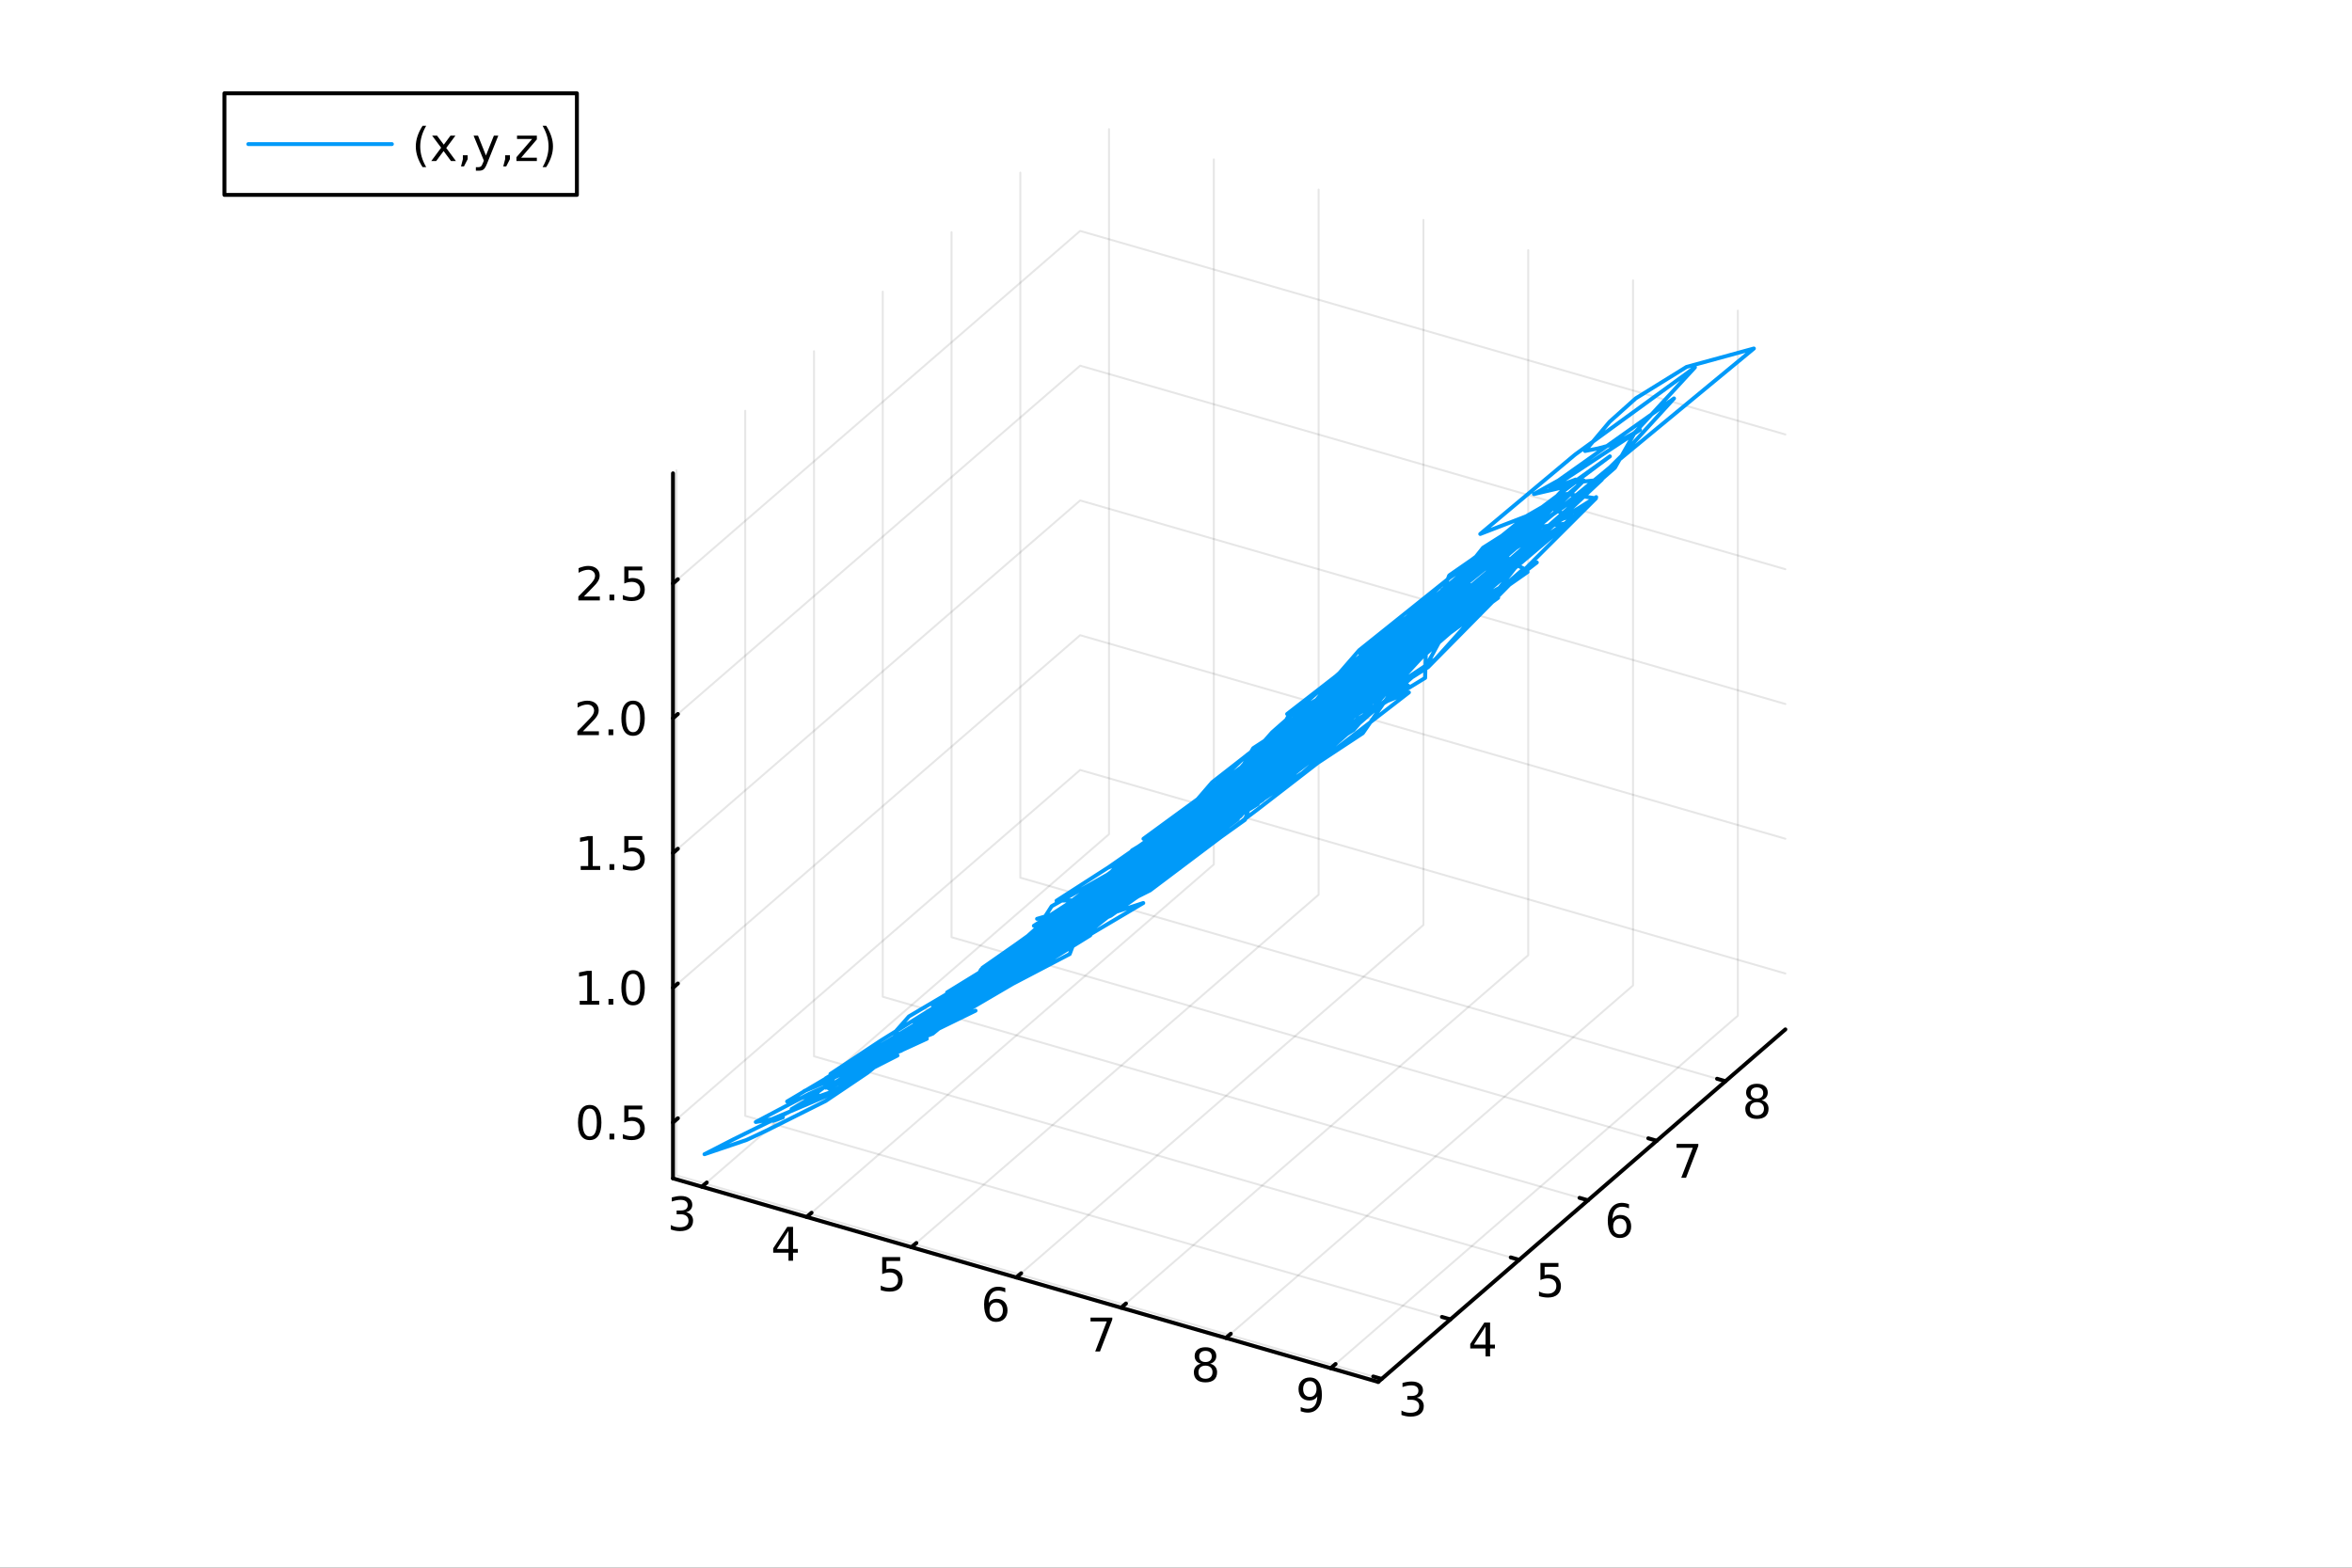 <?xml version="1.0" encoding="utf-8"?>
<svg xmlns="http://www.w3.org/2000/svg" xmlns:xlink="http://www.w3.org/1999/xlink" width="600" height="400" viewBox="0 0 2400 1600">
<rect x="0" y="0" width="2400" height="1600" fill="#333333" stroke="none"/>
<defs>
  <clipPath id="clip820">
    <rect x="0" y="0" width="2400" height="1600"/>
  </clipPath>
</defs>
<path clip-path="url(#clip820)" d="M0 1600 L2400 1600 L2400 0 L0 0  Z" fill="#ffffff" fill-rule="evenodd" fill-opacity="1"/>
<defs>
  <clipPath id="clip821">
    <rect x="480" y="0" width="1681" height="1600"/>
  </clipPath>
</defs>
<defs>
  <clipPath id="clip822">
    <rect x="155" y="47" width="2198" height="1440"/>
  </clipPath>
</defs>
<path clip-path="url(#clip822)" d="M-902.446 2350.67 L-902.446 2107.58 L-778.96 1986.04 L-565.076 2056.21 L-565.076 2299.3 L-688.562 2420.84 L-902.446 2350.67  Z" fill="#ffffff" fill-rule="evenodd" fill-opacity="1"/>
<polyline clip-path="url(#clip822)" style="stroke:#000000; stroke-linecap:round; stroke-linejoin:round; stroke-width:2; stroke-opacity:0.1; fill:none" points="716.199,1211.19 1131.66,851.388 1131.66,131.786 "/>
<polyline clip-path="url(#clip822)" style="stroke:#000000; stroke-linecap:round; stroke-linejoin:round; stroke-width:2; stroke-opacity:0.1; fill:none" points="823.141,1242.06 1238.6,882.26 1238.6,162.658 "/>
<polyline clip-path="url(#clip822)" style="stroke:#000000; stroke-linecap:round; stroke-linejoin:round; stroke-width:2; stroke-opacity:0.1; fill:none" points="930.082,1272.93 1345.54,913.131 1345.54,193.529 "/>
<polyline clip-path="url(#clip822)" style="stroke:#000000; stroke-linecap:round; stroke-linejoin:round; stroke-width:2; stroke-opacity:0.1; fill:none" points="1037.02,1303.8 1452.49,944.003 1452.49,224.401 "/>
<polyline clip-path="url(#clip822)" style="stroke:#000000; stroke-linecap:round; stroke-linejoin:round; stroke-width:2; stroke-opacity:0.1; fill:none" points="1143.97,1334.67 1559.43,974.874 1559.43,255.272 "/>
<polyline clip-path="url(#clip822)" style="stroke:#000000; stroke-linecap:round; stroke-linejoin:round; stroke-width:2; stroke-opacity:0.1; fill:none" points="1250.91,1365.55 1666.37,1005.75 1666.37,286.144 "/>
<polyline clip-path="url(#clip822)" style="stroke:#000000; stroke-linecap:round; stroke-linejoin:round; stroke-width:2; stroke-opacity:0.1; fill:none" points="1357.85,1396.42 1773.31,1036.62 1773.31,317.015 "/>
<polyline clip-path="url(#clip822)" style="stroke:#000000; stroke-linecap:round; stroke-linejoin:round; stroke-width:2; stroke-opacity:0.1; fill:none" points="1409.87,1407.35 690.27,1199.61 690.27,480.012 "/>
<polyline clip-path="url(#clip822)" style="stroke:#000000; stroke-linecap:round; stroke-linejoin:round; stroke-width:2; stroke-opacity:0.1; fill:none" points="1480.05,1346.57 760.443,1138.84 760.443,419.241 "/>
<polyline clip-path="url(#clip822)" style="stroke:#000000; stroke-linecap:round; stroke-linejoin:round; stroke-width:2; stroke-opacity:0.1; fill:none" points="1550.22,1285.8 830.616,1078.07 830.616,358.469 "/>
<polyline clip-path="url(#clip822)" style="stroke:#000000; stroke-linecap:round; stroke-linejoin:round; stroke-width:2; stroke-opacity:0.1; fill:none" points="1620.39,1225.03 900.789,1017.3 900.789,297.698 "/>
<polyline clip-path="url(#clip822)" style="stroke:#000000; stroke-linecap:round; stroke-linejoin:round; stroke-width:2; stroke-opacity:0.1; fill:none" points="1690.56,1164.26 970.962,956.528 970.962,236.926 "/>
<polyline clip-path="url(#clip822)" style="stroke:#000000; stroke-linecap:round; stroke-linejoin:round; stroke-width:2; stroke-opacity:0.1; fill:none" points="1760.74,1103.49 1041.14,895.756 1041.14,176.154 "/>
<polyline clip-path="url(#clip822)" style="stroke:#000000; stroke-linecap:round; stroke-linejoin:round; stroke-width:2; stroke-opacity:0.1; fill:none" points="686.728,1145.64 1102.19,785.839 1821.79,993.57 "/>
<polyline clip-path="url(#clip822)" style="stroke:#000000; stroke-linecap:round; stroke-linejoin:round; stroke-width:2; stroke-opacity:0.1; fill:none" points="686.728,1008.1 1102.19,648.301 1821.79,856.032 "/>
<polyline clip-path="url(#clip822)" style="stroke:#000000; stroke-linecap:round; stroke-linejoin:round; stroke-width:2; stroke-opacity:0.1; fill:none" points="686.728,870.563 1102.19,510.762 1821.79,718.494 "/>
<polyline clip-path="url(#clip822)" style="stroke:#000000; stroke-linecap:round; stroke-linejoin:round; stroke-width:2; stroke-opacity:0.1; fill:none" points="686.728,733.025 1102.19,373.224 1821.79,580.956 "/>
<polyline clip-path="url(#clip822)" style="stroke:#000000; stroke-linecap:round; stroke-linejoin:round; stroke-width:2; stroke-opacity:0.1; fill:none" points="686.728,595.487 1102.19,235.686 1821.79,443.417 "/>
<polyline clip-path="url(#clip820)" style="stroke:#000000; stroke-linecap:round; stroke-linejoin:round; stroke-width:4; stroke-opacity:1; fill:none" points="686.728,1202.68 1406.33,1410.41 "/>
<polyline clip-path="url(#clip820)" style="stroke:#000000; stroke-linecap:round; stroke-linejoin:round; stroke-width:4; stroke-opacity:1; fill:none" points="716.199,1211.19 721.184,1206.87 "/>
<polyline clip-path="url(#clip820)" style="stroke:#000000; stroke-linecap:round; stroke-linejoin:round; stroke-width:4; stroke-opacity:1; fill:none" points="823.141,1242.06 828.126,1237.74 "/>
<polyline clip-path="url(#clip820)" style="stroke:#000000; stroke-linecap:round; stroke-linejoin:round; stroke-width:4; stroke-opacity:1; fill:none" points="930.082,1272.93 935.068,1268.61 "/>
<polyline clip-path="url(#clip820)" style="stroke:#000000; stroke-linecap:round; stroke-linejoin:round; stroke-width:4; stroke-opacity:1; fill:none" points="1037.02,1303.8 1042.01,1299.49 "/>
<polyline clip-path="url(#clip820)" style="stroke:#000000; stroke-linecap:round; stroke-linejoin:round; stroke-width:4; stroke-opacity:1; fill:none" points="1143.97,1334.67 1148.95,1330.36 "/>
<polyline clip-path="url(#clip820)" style="stroke:#000000; stroke-linecap:round; stroke-linejoin:round; stroke-width:4; stroke-opacity:1; fill:none" points="1250.91,1365.55 1255.89,1361.23 "/>
<polyline clip-path="url(#clip820)" style="stroke:#000000; stroke-linecap:round; stroke-linejoin:round; stroke-width:4; stroke-opacity:1; fill:none" points="1357.85,1396.42 1362.84,1392.1 "/>
<path clip-path="url(#clip820)" d="M700.091 1237.2 Q703.447 1237.92 705.322 1240.19 Q707.221 1242.45 707.221 1245.79 Q707.221 1250.9 703.702 1253.7 Q700.184 1256.51 693.702 1256.51 Q691.526 1256.51 689.211 1256.07 Q686.92 1255.65 684.466 1254.79 L684.466 1250.28 Q686.41 1251.41 688.725 1251.99 Q691.04 1252.57 693.563 1252.57 Q697.961 1252.57 700.253 1250.83 Q702.568 1249.1 702.568 1245.79 Q702.568 1242.73 700.415 1241.02 Q698.285 1239.28 694.466 1239.28 L690.438 1239.28 L690.438 1235.44 L694.651 1235.44 Q698.1 1235.44 699.929 1234.07 Q701.758 1232.69 701.758 1230.09 Q701.758 1227.43 699.859 1226.02 Q697.985 1224.58 694.466 1224.58 Q692.545 1224.58 690.346 1225 Q688.147 1225.42 685.508 1226.3 L685.508 1222.13 Q688.17 1221.39 690.485 1221.02 Q692.822 1220.65 694.883 1220.65 Q700.207 1220.65 703.309 1223.08 Q706.41 1225.49 706.41 1229.61 Q706.41 1232.48 704.767 1234.47 Q703.123 1236.44 700.091 1237.2 Z" fill="#000000" fill-rule="nonzero" fill-opacity="1" /><path clip-path="url(#clip820)" d="M804.579 1256.22 L792.774 1274.67 L804.579 1274.67 L804.579 1256.22 M803.352 1252.15 L809.232 1252.15 L809.232 1274.67 L814.162 1274.67 L814.162 1278.56 L809.232 1278.56 L809.232 1286.71 L804.579 1286.71 L804.579 1278.56 L788.977 1278.56 L788.977 1274.04 L803.352 1252.15 Z" fill="#000000" fill-rule="nonzero" fill-opacity="1" /><path clip-path="url(#clip820)" d="M900.202 1283.02 L918.558 1283.02 L918.558 1286.95 L904.484 1286.95 L904.484 1295.42 Q905.503 1295.08 906.521 1294.91 Q907.54 1294.73 908.558 1294.73 Q914.345 1294.73 917.725 1297.9 Q921.104 1301.07 921.104 1306.49 Q921.104 1312.07 917.632 1315.17 Q914.16 1318.25 907.84 1318.25 Q905.665 1318.25 903.396 1317.88 Q901.151 1317.51 898.743 1316.77 L898.743 1312.07 Q900.827 1313.2 903.049 1313.76 Q905.271 1314.31 907.748 1314.31 Q911.752 1314.31 914.09 1312.21 Q916.428 1310.1 916.428 1306.49 Q916.428 1302.88 914.09 1300.77 Q911.752 1298.66 907.748 1298.66 Q905.873 1298.66 903.998 1299.08 Q902.146 1299.5 900.202 1300.38 L900.202 1283.02 Z" fill="#000000" fill-rule="nonzero" fill-opacity="1" /><path clip-path="url(#clip820)" d="M1016.52 1329.3 Q1013.37 1329.3 1011.52 1331.46 Q1009.69 1333.61 1009.69 1337.36 Q1009.69 1341.09 1011.52 1343.26 Q1013.37 1345.42 1016.52 1345.42 Q1019.67 1345.42 1021.5 1343.26 Q1023.35 1341.09 1023.35 1337.36 Q1023.35 1333.61 1021.5 1331.46 Q1019.67 1329.3 1016.52 1329.3 M1025.8 1314.65 L1025.8 1318.91 Q1024.04 1318.08 1022.24 1317.64 Q1020.45 1317.2 1018.69 1317.2 Q1014.06 1317.2 1011.61 1320.32 Q1009.18 1323.45 1008.83 1329.77 Q1010.2 1327.75 1012.26 1326.69 Q1014.32 1325.6 1016.8 1325.6 Q1022 1325.6 1025.01 1328.77 Q1028.05 1331.92 1028.05 1337.36 Q1028.05 1342.68 1024.9 1345.9 Q1021.75 1349.12 1016.52 1349.12 Q1010.52 1349.12 1007.35 1344.54 Q1004.18 1339.93 1004.18 1331.2 Q1004.18 1323.01 1008.07 1318.15 Q1011.96 1313.26 1018.51 1313.26 Q1020.27 1313.26 1022.05 1313.61 Q1023.86 1313.96 1025.8 1314.65 Z" fill="#000000" fill-rule="nonzero" fill-opacity="1" /><path clip-path="url(#clip820)" d="M1112.77 1344.76 L1134.99 1344.76 L1134.99 1346.75 L1122.44 1379.32 L1117.56 1379.32 L1129.36 1348.69 L1112.77 1348.69 L1112.77 1344.76 Z" fill="#000000" fill-rule="nonzero" fill-opacity="1" /><path clip-path="url(#clip820)" d="M1230.08 1393.78 Q1226.74 1393.78 1224.82 1395.56 Q1222.93 1397.34 1222.93 1400.47 Q1222.93 1403.59 1224.82 1405.38 Q1226.74 1407.16 1230.08 1407.16 Q1233.41 1407.16 1235.33 1405.38 Q1237.25 1403.57 1237.25 1400.47 Q1237.25 1397.34 1235.33 1395.56 Q1233.43 1393.78 1230.08 1393.78 M1225.4 1391.79 Q1222.39 1391.05 1220.7 1388.99 Q1219.04 1386.93 1219.04 1383.96 Q1219.04 1379.82 1221.98 1377.41 Q1224.94 1375.01 1230.08 1375.01 Q1235.24 1375.01 1238.18 1377.41 Q1241.12 1379.82 1241.12 1383.96 Q1241.12 1386.93 1239.43 1388.99 Q1237.76 1391.05 1234.78 1391.79 Q1238.16 1392.58 1240.03 1394.87 Q1241.93 1397.16 1241.93 1400.47 Q1241.93 1405.49 1238.85 1408.18 Q1235.8 1410.86 1230.08 1410.86 Q1224.36 1410.86 1221.28 1408.18 Q1218.23 1405.49 1218.23 1400.47 Q1218.23 1397.16 1220.12 1394.87 Q1222.02 1392.58 1225.4 1391.79 M1223.69 1384.4 Q1223.69 1387.09 1225.36 1388.59 Q1227.05 1390.1 1230.08 1390.1 Q1233.09 1390.1 1234.78 1388.59 Q1236.49 1387.09 1236.49 1384.4 Q1236.49 1381.72 1234.78 1380.21 Q1233.09 1378.71 1230.08 1378.71 Q1227.05 1378.71 1225.36 1380.21 Q1223.69 1381.72 1223.69 1384.4 Z" fill="#000000" fill-rule="nonzero" fill-opacity="1" /><path clip-path="url(#clip820)" d="M1327.25 1440.35 L1327.25 1436.09 Q1329.01 1436.92 1330.82 1437.36 Q1332.62 1437.8 1334.36 1437.8 Q1338.99 1437.8 1341.42 1434.7 Q1343.87 1431.57 1344.22 1425.23 Q1342.88 1427.22 1340.82 1428.29 Q1338.76 1429.35 1336.26 1429.35 Q1331.07 1429.35 1328.04 1426.22 Q1325.03 1423.08 1325.03 1417.64 Q1325.03 1412.31 1328.18 1409.1 Q1331.33 1405.88 1336.56 1405.88 Q1342.55 1405.88 1345.7 1410.48 Q1348.87 1415.07 1348.87 1423.82 Q1348.87 1431.99 1344.98 1436.87 Q1341.12 1441.73 1334.57 1441.73 Q1332.81 1441.73 1331 1441.39 Q1329.2 1441.04 1327.25 1440.35 M1336.56 1425.69 Q1339.71 1425.69 1341.53 1423.54 Q1343.39 1421.39 1343.39 1417.64 Q1343.39 1413.91 1341.53 1411.76 Q1339.71 1409.58 1336.56 1409.58 Q1333.41 1409.58 1331.56 1411.76 Q1329.73 1413.91 1329.73 1417.64 Q1329.73 1421.39 1331.56 1423.54 Q1333.41 1425.69 1336.56 1425.69 Z" fill="#000000" fill-rule="nonzero" fill-opacity="1" /><polyline clip-path="url(#clip820)" style="stroke:#000000; stroke-linecap:round; stroke-linejoin:round; stroke-width:4; stroke-opacity:1; fill:none" points="1406.33,1410.41 1821.79,1050.61 "/>
<polyline clip-path="url(#clip820)" style="stroke:#000000; stroke-linecap:round; stroke-linejoin:round; stroke-width:4; stroke-opacity:1; fill:none" points="1409.87,1407.35 1401.24,1404.85 "/>
<polyline clip-path="url(#clip820)" style="stroke:#000000; stroke-linecap:round; stroke-linejoin:round; stroke-width:4; stroke-opacity:1; fill:none" points="1480.05,1346.57 1471.41,1344.08 "/>
<polyline clip-path="url(#clip820)" style="stroke:#000000; stroke-linecap:round; stroke-linejoin:round; stroke-width:4; stroke-opacity:1; fill:none" points="1550.22,1285.8 1541.58,1283.31 "/>
<polyline clip-path="url(#clip820)" style="stroke:#000000; stroke-linecap:round; stroke-linejoin:round; stroke-width:4; stroke-opacity:1; fill:none" points="1620.39,1225.03 1611.76,1222.54 "/>
<polyline clip-path="url(#clip820)" style="stroke:#000000; stroke-linecap:round; stroke-linejoin:round; stroke-width:4; stroke-opacity:1; fill:none" points="1690.56,1164.26 1681.93,1161.77 "/>
<polyline clip-path="url(#clip820)" style="stroke:#000000; stroke-linecap:round; stroke-linejoin:round; stroke-width:4; stroke-opacity:1; fill:none" points="1760.74,1103.49 1752.1,1100.99 "/>
<path clip-path="url(#clip820)" d="M1445.7 1426.52 Q1449.06 1427.23 1450.93 1429.5 Q1452.83 1431.77 1452.83 1435.1 Q1452.83 1440.22 1449.31 1443.02 Q1445.79 1445.82 1439.31 1445.82 Q1437.13 1445.82 1434.82 1445.38 Q1432.53 1444.97 1430.07 1444.11 L1430.07 1439.6 Q1432.02 1440.73 1434.33 1441.31 Q1436.65 1441.89 1439.17 1441.89 Q1443.57 1441.89 1445.86 1440.15 Q1448.18 1438.41 1448.18 1435.1 Q1448.18 1432.05 1446.02 1430.34 Q1443.89 1428.6 1440.07 1428.6 L1436.05 1428.6 L1436.05 1424.76 L1440.26 1424.76 Q1443.71 1424.76 1445.54 1423.39 Q1447.37 1422 1447.37 1419.41 Q1447.37 1416.75 1445.47 1415.34 Q1443.59 1413.9 1440.07 1413.9 Q1438.15 1413.9 1435.95 1414.32 Q1433.76 1414.73 1431.12 1415.61 L1431.12 1411.45 Q1433.78 1410.71 1436.09 1410.34 Q1438.43 1409.97 1440.49 1409.97 Q1445.82 1409.97 1448.92 1412.4 Q1452.02 1414.8 1452.02 1418.92 Q1452.02 1421.79 1450.38 1423.79 Q1448.73 1425.75 1445.7 1426.52 Z" fill="#000000" fill-rule="nonzero" fill-opacity="1" /><path clip-path="url(#clip820)" d="M1515.85 1353.89 L1504.04 1372.34 L1515.85 1372.34 L1515.85 1353.89 M1514.62 1349.82 L1520.5 1349.82 L1520.5 1372.34 L1525.43 1372.34 L1525.43 1376.23 L1520.5 1376.23 L1520.5 1384.38 L1515.85 1384.38 L1515.85 1376.23 L1500.25 1376.23 L1500.25 1371.72 L1514.62 1349.82 Z" fill="#000000" fill-rule="nonzero" fill-opacity="1" /><path clip-path="url(#clip820)" d="M1571.88 1289.05 L1590.24 1289.05 L1590.24 1292.98 L1576.16 1292.98 L1576.16 1301.46 Q1577.18 1301.11 1578.2 1300.95 Q1579.22 1300.76 1580.24 1300.76 Q1586.02 1300.76 1589.4 1303.93 Q1592.78 1307.1 1592.78 1312.52 Q1592.78 1318.1 1589.31 1321.2 Q1585.84 1324.28 1579.52 1324.28 Q1577.34 1324.28 1575.07 1323.91 Q1572.83 1323.54 1570.42 1322.8 L1570.42 1318.1 Q1572.5 1319.23 1574.73 1319.79 Q1576.95 1320.34 1579.43 1320.34 Q1583.43 1320.34 1585.77 1318.24 Q1588.11 1316.13 1588.11 1312.52 Q1588.11 1308.91 1585.77 1306.8 Q1583.43 1304.7 1579.43 1304.7 Q1577.55 1304.7 1575.68 1305.11 Q1573.82 1305.53 1571.88 1306.41 L1571.88 1289.05 Z" fill="#000000" fill-rule="nonzero" fill-opacity="1" /><path clip-path="url(#clip820)" d="M1652.93 1243.69 Q1649.78 1243.69 1647.93 1245.85 Q1646.1 1248 1646.1 1251.75 Q1646.1 1255.48 1647.93 1257.65 Q1649.78 1259.8 1652.93 1259.8 Q1656.08 1259.8 1657.91 1257.65 Q1659.76 1255.48 1659.76 1251.75 Q1659.76 1248 1657.91 1245.85 Q1656.08 1243.69 1652.93 1243.69 M1662.21 1229.04 L1662.21 1233.3 Q1660.45 1232.47 1658.65 1232.03 Q1656.87 1231.59 1655.11 1231.59 Q1650.48 1231.59 1648.02 1234.71 Q1645.59 1237.84 1645.25 1244.16 Q1646.61 1242.14 1648.67 1241.08 Q1650.73 1239.99 1653.21 1239.99 Q1658.42 1239.99 1661.43 1243.16 Q1664.46 1246.31 1664.46 1251.75 Q1664.46 1257.07 1661.31 1260.29 Q1658.16 1263.51 1652.93 1263.51 Q1646.94 1263.51 1643.77 1258.92 Q1640.59 1254.32 1640.59 1245.59 Q1640.59 1237.4 1644.48 1232.54 Q1648.37 1227.65 1654.92 1227.65 Q1656.68 1227.65 1658.46 1228 Q1660.27 1228.35 1662.21 1229.04 Z" fill="#000000" fill-rule="nonzero" fill-opacity="1" /><path clip-path="url(#clip820)" d="M1710.77 1167.5 L1732.99 1167.5 L1732.99 1169.5 L1720.44 1202.06 L1715.56 1202.06 L1727.36 1171.44 L1710.77 1171.44 L1710.77 1167.5 Z" fill="#000000" fill-rule="nonzero" fill-opacity="1" /><path clip-path="url(#clip820)" d="M1792.79 1124.88 Q1789.46 1124.88 1787.54 1126.66 Q1785.64 1128.45 1785.64 1131.57 Q1785.64 1134.7 1787.54 1136.48 Q1789.46 1138.26 1792.79 1138.26 Q1796.12 1138.26 1798.05 1136.48 Q1799.97 1134.67 1799.97 1131.57 Q1799.97 1128.45 1798.05 1126.66 Q1796.15 1124.88 1792.79 1124.88 M1788.12 1122.89 Q1785.11 1122.15 1783.42 1120.09 Q1781.75 1118.03 1781.75 1115.07 Q1781.75 1110.92 1784.69 1108.52 Q1787.65 1106.11 1792.79 1106.11 Q1797.95 1106.11 1800.89 1108.52 Q1803.83 1110.92 1803.83 1115.07 Q1803.83 1118.03 1802.14 1120.09 Q1800.48 1122.15 1797.49 1122.89 Q1800.87 1123.68 1802.75 1125.97 Q1804.64 1128.26 1804.64 1131.57 Q1804.64 1136.59 1801.56 1139.28 Q1798.51 1141.96 1792.79 1141.96 Q1787.07 1141.96 1784 1139.28 Q1780.94 1136.59 1780.94 1131.57 Q1780.94 1128.26 1782.84 1125.97 Q1784.74 1123.68 1788.12 1122.89 M1786.4 1115.51 Q1786.4 1118.19 1788.07 1119.7 Q1789.76 1121.2 1792.79 1121.2 Q1795.8 1121.2 1797.49 1119.7 Q1799.2 1118.19 1799.2 1115.51 Q1799.2 1112.82 1797.49 1111.32 Q1795.8 1109.81 1792.79 1109.81 Q1789.76 1109.81 1788.07 1111.32 Q1786.4 1112.82 1786.4 1115.51 Z" fill="#000000" fill-rule="nonzero" fill-opacity="1" /><polyline clip-path="url(#clip820)" style="stroke:#000000; stroke-linecap:round; stroke-linejoin:round; stroke-width:4; stroke-opacity:1; fill:none" points="686.728,1202.68 686.728,483.08 "/>
<polyline clip-path="url(#clip820)" style="stroke:#000000; stroke-linecap:round; stroke-linejoin:round; stroke-width:4; stroke-opacity:1; fill:none" points="686.728,1145.64 691.714,1141.32 "/>
<polyline clip-path="url(#clip820)" style="stroke:#000000; stroke-linecap:round; stroke-linejoin:round; stroke-width:4; stroke-opacity:1; fill:none" points="686.728,1008.1 691.714,1003.78 "/>
<polyline clip-path="url(#clip820)" style="stroke:#000000; stroke-linecap:round; stroke-linejoin:round; stroke-width:4; stroke-opacity:1; fill:none" points="686.728,870.563 691.714,866.246 "/>
<polyline clip-path="url(#clip820)" style="stroke:#000000; stroke-linecap:round; stroke-linejoin:round; stroke-width:4; stroke-opacity:1; fill:none" points="686.728,733.025 691.714,728.708 "/>
<polyline clip-path="url(#clip820)" style="stroke:#000000; stroke-linecap:round; stroke-linejoin:round; stroke-width:4; stroke-opacity:1; fill:none" points="686.728,595.487 691.714,591.17 "/>
<path clip-path="url(#clip820)" d="M601.748 1131.44 Q598.137 1131.44 596.308 1135 Q594.503 1138.54 594.503 1145.67 Q594.503 1152.78 596.308 1156.35 Q598.137 1159.89 601.748 1159.89 Q605.382 1159.89 607.188 1156.35 Q609.017 1152.78 609.017 1145.67 Q609.017 1138.54 607.188 1135 Q605.382 1131.44 601.748 1131.44 M601.748 1127.73 Q607.558 1127.73 610.614 1132.34 Q613.692 1136.92 613.692 1145.67 Q613.692 1154.4 610.614 1159.01 Q607.558 1163.59 601.748 1163.59 Q595.938 1163.59 592.859 1159.01 Q589.804 1154.4 589.804 1145.67 Q589.804 1136.92 592.859 1132.34 Q595.938 1127.73 601.748 1127.73 Z" fill="#000000" fill-rule="nonzero" fill-opacity="1" /><path clip-path="url(#clip820)" d="M621.91 1157.04 L626.794 1157.04 L626.794 1162.92 L621.91 1162.92 L621.91 1157.04 Z" fill="#000000" fill-rule="nonzero" fill-opacity="1" /><path clip-path="url(#clip820)" d="M637.026 1128.36 L655.382 1128.36 L655.382 1132.29 L641.308 1132.29 L641.308 1140.77 Q642.327 1140.42 643.345 1140.26 Q644.364 1140.07 645.382 1140.07 Q651.169 1140.07 654.549 1143.24 Q657.928 1146.41 657.928 1151.83 Q657.928 1157.41 654.456 1160.51 Q650.984 1163.59 644.664 1163.59 Q642.489 1163.59 640.22 1163.22 Q637.975 1162.85 635.567 1162.11 L635.567 1157.41 Q637.651 1158.54 639.873 1159.1 Q642.095 1159.66 644.572 1159.66 Q648.576 1159.66 650.914 1157.55 Q653.252 1155.44 653.252 1151.83 Q653.252 1148.22 650.914 1146.11 Q648.576 1144.01 644.572 1144.01 Q642.697 1144.01 640.822 1144.42 Q638.97 1144.84 637.026 1145.72 L637.026 1128.36 Z" fill="#000000" fill-rule="nonzero" fill-opacity="1" /><path clip-path="url(#clip820)" d="M591.563 1021.45 L599.202 1021.45 L599.202 995.081 L590.892 996.747 L590.892 992.488 L599.155 990.821 L603.831 990.821 L603.831 1021.45 L611.47 1021.45 L611.47 1025.38 L591.563 1025.38 L591.563 1021.45 Z" fill="#000000" fill-rule="nonzero" fill-opacity="1" /><path clip-path="url(#clip820)" d="M620.915 1019.5 L625.799 1019.5 L625.799 1025.38 L620.915 1025.38 L620.915 1019.5 Z" fill="#000000" fill-rule="nonzero" fill-opacity="1" /><path clip-path="url(#clip820)" d="M645.984 993.9 Q642.373 993.9 640.544 997.465 Q638.739 1001.01 638.739 1008.14 Q638.739 1015.24 640.544 1018.81 Q642.373 1022.35 645.984 1022.35 Q649.618 1022.35 651.424 1018.81 Q653.252 1015.24 653.252 1008.14 Q653.252 1001.01 651.424 997.465 Q649.618 993.9 645.984 993.9 M645.984 990.196 Q651.794 990.196 654.85 994.803 Q657.928 999.386 657.928 1008.14 Q657.928 1016.86 654.85 1021.47 Q651.794 1026.05 645.984 1026.05 Q640.174 1026.05 637.095 1021.47 Q634.04 1016.86 634.04 1008.14 Q634.04 999.386 637.095 994.803 Q640.174 990.196 645.984 990.196 Z" fill="#000000" fill-rule="nonzero" fill-opacity="1" /><path clip-path="url(#clip820)" d="M592.558 883.908 L600.197 883.908 L600.197 857.543 L591.887 859.209 L591.887 854.95 L600.151 853.283 L604.827 853.283 L604.827 883.908 L612.466 883.908 L612.466 887.843 L592.558 887.843 L592.558 883.908 Z" fill="#000000" fill-rule="nonzero" fill-opacity="1" /><path clip-path="url(#clip820)" d="M621.91 881.964 L626.794 881.964 L626.794 887.843 L621.91 887.843 L621.91 881.964 Z" fill="#000000" fill-rule="nonzero" fill-opacity="1" /><path clip-path="url(#clip820)" d="M637.026 853.283 L655.382 853.283 L655.382 857.219 L641.308 857.219 L641.308 865.691 Q642.327 865.344 643.345 865.181 Q644.364 864.996 645.382 864.996 Q651.169 864.996 654.549 868.168 Q657.928 871.339 657.928 876.755 Q657.928 882.334 654.456 885.436 Q650.984 888.515 644.664 888.515 Q642.489 888.515 640.22 888.144 Q637.975 887.774 635.567 887.033 L635.567 882.334 Q637.651 883.468 639.873 884.024 Q642.095 884.58 644.572 884.58 Q648.576 884.58 650.914 882.473 Q653.252 880.367 653.252 876.755 Q653.252 873.144 650.914 871.038 Q648.576 868.931 644.572 868.931 Q642.697 868.931 640.822 869.348 Q638.97 869.765 637.026 870.644 L637.026 853.283 Z" fill="#000000" fill-rule="nonzero" fill-opacity="1" /><path clip-path="url(#clip820)" d="M594.78 746.37 L611.1 746.37 L611.1 750.305 L589.156 750.305 L589.156 746.37 Q591.818 743.616 596.401 738.986 Q601.007 734.333 602.188 732.991 Q604.433 730.467 605.313 728.731 Q606.216 726.972 606.216 725.282 Q606.216 722.528 604.271 720.792 Q602.35 719.055 599.248 719.055 Q597.049 719.055 594.595 719.819 Q592.165 720.583 589.387 722.134 L589.387 717.412 Q592.211 716.278 594.665 715.699 Q597.118 715.12 599.155 715.12 Q604.526 715.12 607.72 717.805 Q610.915 720.491 610.915 724.981 Q610.915 727.111 610.104 729.032 Q609.317 730.93 607.211 733.523 Q606.632 734.194 603.53 737.412 Q600.429 740.606 594.78 746.37 Z" fill="#000000" fill-rule="nonzero" fill-opacity="1" /><path clip-path="url(#clip820)" d="M620.915 744.426 L625.799 744.426 L625.799 750.305 L620.915 750.305 L620.915 744.426 Z" fill="#000000" fill-rule="nonzero" fill-opacity="1" /><path clip-path="url(#clip820)" d="M645.984 718.824 Q642.373 718.824 640.544 722.389 Q638.739 725.93 638.739 733.06 Q638.739 740.166 640.544 743.731 Q642.373 747.273 645.984 747.273 Q649.618 747.273 651.424 743.731 Q653.252 740.166 653.252 733.06 Q653.252 725.93 651.424 722.389 Q649.618 718.824 645.984 718.824 M645.984 715.12 Q651.794 715.12 654.85 719.727 Q657.928 724.31 657.928 733.06 Q657.928 741.787 654.85 746.393 Q651.794 750.977 645.984 750.977 Q640.174 750.977 637.095 746.393 Q634.04 741.787 634.04 733.06 Q634.04 724.31 637.095 719.727 Q640.174 715.12 645.984 715.12 Z" fill="#000000" fill-rule="nonzero" fill-opacity="1" /><path clip-path="url(#clip820)" d="M595.776 608.832 L612.095 608.832 L612.095 612.767 L590.151 612.767 L590.151 608.832 Q592.813 606.077 597.396 601.448 Q602.003 596.795 603.183 595.453 Q605.429 592.929 606.308 591.193 Q607.211 589.434 607.211 587.744 Q607.211 584.99 605.267 583.254 Q603.345 581.517 600.243 581.517 Q598.044 581.517 595.591 582.281 Q593.16 583.045 590.382 584.596 L590.382 579.874 Q593.206 578.74 595.66 578.161 Q598.114 577.582 600.151 577.582 Q605.521 577.582 608.716 580.267 Q611.91 582.953 611.91 587.443 Q611.91 589.573 611.1 591.494 Q610.313 593.392 608.206 595.985 Q607.628 596.656 604.526 599.874 Q601.424 603.068 595.776 608.832 Z" fill="#000000" fill-rule="nonzero" fill-opacity="1" /><path clip-path="url(#clip820)" d="M621.91 606.888 L626.794 606.888 L626.794 612.767 L621.91 612.767 L621.91 606.888 Z" fill="#000000" fill-rule="nonzero" fill-opacity="1" /><path clip-path="url(#clip820)" d="M637.026 578.207 L655.382 578.207 L655.382 582.142 L641.308 582.142 L641.308 590.615 Q642.327 590.267 643.345 590.105 Q644.364 589.92 645.382 589.92 Q651.169 589.92 654.549 593.091 Q657.928 596.263 657.928 601.679 Q657.928 607.258 654.456 610.36 Q650.984 613.439 644.664 613.439 Q642.489 613.439 640.22 613.068 Q637.975 612.698 635.567 611.957 L635.567 607.258 Q637.651 608.392 639.873 608.948 Q642.095 609.503 644.572 609.503 Q648.576 609.503 650.914 607.397 Q653.252 605.29 653.252 601.679 Q653.252 598.068 650.914 595.962 Q648.576 593.855 644.572 593.855 Q642.697 593.855 640.822 594.272 Q638.97 594.689 637.026 595.568 L637.026 578.207 Z" fill="#000000" fill-rule="nonzero" fill-opacity="1" /><polyline clip-path="url(#clip822)" style="stroke:#009af9; stroke-linecap:round; stroke-linejoin:round; stroke-width:4; stroke-opacity:1; fill:none" points="1073.97,953.741 1075.22,953.325 1075.53,953.295 1087.5,947.665 1079.54,951.567 1081.22,950.872 1075.38,953.853 1071.19,956.071 1077.64,953.187 1081.89,951.324 1083.65,950.698 1094.19,945.697 1111.31,937.429 1133.67,926.233 1141.77,921.609 1144.97,919.253 1144.9,918.19 1135.68,921.663 1131.72,922.862 1125.18,925.322 1125.93,924.904 1118.28,928.418 1151.9,910.91 1161.17,904.707 1135.74,916.178 1137.19,914.717 1100.58,933.564 1114.75,928.216 1139.34,913.092 1151.05,905.778 1183.27,886.508 1204.68,870.749 1164.54,887.37 1205.85,864.978 1132.42,906.169 1205.04,866.696 1253.38,830.82 1235.5,836.562 1381.2,744.98 1437.55,680.912 1483.31,631.256 1397.09,685.71 1420.61,669.694 1394.57,702.379 1375.92,717.546 1385.14,703.686 1308.62,762.496 1356.58,725.398 1395.4,704.258 1400.63,685.828 1394.68,680.756 1387.31,686.98 1389.71,686.652 1423.5,671.483 1499.79,596.867 1470.4,624.864 1523.99,589.263 1348.42,720.757 1355.61,723.231 1434.78,661.873 1334.34,734.593 1267.71,781.652 1274.5,785.207 1261.63,789.469 1332.16,751.637 1311.74,754.83 1286.43,777.338 1323.11,761.574 1234.44,803.539 1248.38,813.664 1280.24,801.066 1289.43,794.348 1129.66,910.53 1196.24,873.678 1188.06,872.564 1204.89,864.114 1162.8,887.86 1136.54,901.281 1124.29,907.096 1045.76,966.355 1096.35,945.286 1060.85,962.896 1037.78,982.801 1080.43,956.776 1124.74,923.818 1148.78,910.546 1153.22,902.772 1104.16,935.79 1108.69,933.507 1103.16,942.679 1170.22,880.29 1210.47,855.504 1238.73,832.184 1247.81,818.139 1201.38,834.772 1194.57,861.212 1112.05,913.595 1091.76,940.807 1168.83,894.803 1171.38,896.433 1243.89,846.624 1325.15,780.941 1340.69,757.148 1281.48,789.436 1204.2,842.791 1206.14,854.311 1180.3,867.648 1173.73,878.247 1216.19,849.382 1192.76,863.518 1260.72,819.495 1200.03,849.163 1122.68,905.383 1203.93,863.952 1211.24,858.712 1228.48,849.043 1201.62,861.238 1254.19,826.597 1225.96,835.664 1223.14,848.695 1153.76,898.053 1193.24,864.844 1249.61,818.801 1298.86,780.316 1287.53,795.362 1253.11,842.365 1194.25,878.543 1167.96,902.013 1273.78,815.653 1225.78,841.907 1182.17,862.076 1113.39,909.176 1069.52,951.357 1101.33,939.474 1125.49,926.046 1150.8,898.995 1152.69,904.158 1195.31,873.6 1198.34,869.786 1284.63,804.852 1282.29,798.296 1168.5,872.91 1100.6,925.943 1070.14,948.236 968.17,1014.23 978.434,1018.66 1021.78,1000.04 1107.33,949.96 1065.32,967.028 1023.85,986.653 972.554,1018.07 948.624,1034.9 948.304,1044.58 958.461,1037.83 857.529,1096.02 883.566,1087.57 972.566,1038.06 986.145,1025.79 1045.82,988.658 1090.64,958.112 1015.88,994.26 1014.39,1001.31 1082.8,962.776 1086.72,951.31 1196.45,882.445 1144,903.041 1053.16,958.235 1060.47,954.696 1061.73,956.066 1160.28,889.636 1230.35,837.975 1135.9,912.732 1162.24,896.413 1242.44,837.869 1327.93,754.495 1464.44,645.593 1435.29,649.423 1378.29,693.417 1316.91,730.015 1343.98,729.774 1349.29,730.204 1278.22,786.882 1285.86,791.39 1252.71,814.645 1228.28,837.258 1165.52,874.846 1235.18,818.022 1263.65,805.385 1121.84,914.1 1049.55,961.567 1118.71,922.855 1160.49,888.238 1187.82,877.725 1163.5,885.072 1156.17,894.875 1190.46,869.372 1235.94,846.247 1112.92,923.369 1158.01,902.285 1226.62,838.738 1388.19,722.05 1511.91,616.194 1432.55,658.497 1491.02,600.942 1392.41,675.193 1402.01,685.274 1486.5,615.926 1466.57,622.323 1414.18,661.098 1442.41,636.595 1498.17,599.819 1596.17,534.575 1553.42,539.952 1545.1,540.657 1471.47,602.256 1567.41,540.026 1465.81,616.992 1443.44,637.726 1375.97,691.844 1324.96,738.846 1230.69,810.994 1198.64,844.616 1259.79,819.164 1252.87,824.887 1241.03,832.172 1169.78,874.288 1207.98,851.617 1164.47,883.096 1148.64,890.558 1126.96,912.639 1175.8,888.448 1205.94,864.567 1237.72,841.605 1247.72,828.669 1265.13,812.826 1220.56,835.237 1248.29,821.596 1207.41,852.035 1159.88,892.217 1110.05,913.927 1080.17,935.308 1017.9,984.478 1015.87,989.782 949.438,1035.07 952.976,1037.74 913.356,1061.56 908.3,1070.52 903.884,1073.07 892.22,1080.11 858.967,1097.98 862.633,1096.92 945.735,1060.19 869.921,1094.92 873.521,1091.66 941.882,1057.15 978.914,1032.68 1166.61,921.62 1101.49,942.748 1114.76,929.098 1092.25,941.446 1027.08,985.993 1058.32,973.765 998.842,1010.52 1046.68,983.402 978.214,1018.26 1031.33,988.788 1072.58,963.654 1139.79,929.268 1098.02,940.962 1106.25,937.575 1086.81,951.492 1239.12,851.181 1246.2,840.288 1309.07,786.325 1311.63,760.481 1249.82,802.445 1242.04,815.705 1198.37,860.148 1187.39,858.673 1185.23,868.611 1238.49,830.337 1092.98,937.722 1135.26,918.478 1160.89,900.124 1220.16,860.529 1156.29,896.467 1162.78,885.795 1173.66,885.217 1097.33,928.316 1158.84,888.732 1136.63,900.171 1096.63,921.945 1134.39,893.658 1054.96,944.862 1088.25,931.932 1165.44,875.285 1127.12,896.384 1060.96,953.234 1047.5,970.014 1072.46,962.65 994.366,1010.68 1032.68,979.914 1031.37,989.788 1066.96,971.901 1122.94,923.716 1065.32,950.918 1081.02,941.493 1100.49,932.513 1141.13,907.182 1222.36,840.891 1198.99,860.549 1201.05,867.106 1172.55,876.807 1167.2,891.77 1038.51,977.781 1143.87,912.734 1102.66,923.565 1027.46,984.806 1000.86,1004.25 1011.38,995.928 937.587,1048.05 933.607,1050.69 930.013,1059.09 898.306,1079.29 900.258,1077.58 915.797,1071.28 925.932,1068.07 930.664,1065.47 933.671,1057.93 902.868,1075.19 852.068,1105.82 847.39,1108.07 866.866,1095.12 920.42,1067.16 908.111,1068.73 887.817,1083.11 820.655,1113.55 849.78,1101.61 842.745,1110.13 866.973,1096.05 859.2,1102.66 857.512,1107.03 856.72,1106.24 858.09,1103.49 917.997,1069.94 923.31,1062.91 968.736,1038.28 996.997,1018.62 1009.45,1008.29 1016.06,999.478 1029.98,987.787 1011.67,997.269 993.004,1010.99 933.36,1044.23 1006.98,1000.58 988.293,1013.77 998.984,1002.58 1013.14,1004.76 981.213,1031.4 1038.61,993.011 986.814,1018.06 1008.11,1011.78 1060.73,971.5 1043.62,987.697 1066.34,972.267 1062.98,973.77 1117.37,934.423 1086.56,939.193 1059.93,963.036 1076.3,957.88 1048.19,989.031 1096.25,949.078 1051.73,972.103 1146.42,920.261 1174.27,893.239 1106.42,934.61 1135.71,919.597 1138.63,906.917 1030.4,980.078 1072.74,964.12 1176.77,899.314 1186.8,875.973 1225.81,845.107 1200.56,857.121 1206.23,852.893 1233.82,841.067 1189,886.255 1206.27,843.521 1454.23,691.89 1454.96,665.752 1434.12,663.918 1293.19,761.513 1312.97,754.921 1321.76,751.318 1227.57,836.219 1234.65,831.782 1208.59,848.522 1166.79,884.946 1145.1,896.85 1181.52,876.403 1157.23,893.978 1186.31,877.039 1175.7,879.814 1233.32,829.396 1277.77,796.263 1252.72,814.292 1148.13,881.078 1122.41,910.883 1152.31,895.994 1152.04,899.437 1154.1,908.501 1101.87,929.299 1181.55,880.882 1059.88,959.122 1018.93,989.472 1030.15,992.544 973.005,1029.18 980.333,1016.64 1027.21,990.617 1021.21,1003.14 1029.57,991.236 1064.24,971.053 1102.04,943.899 1200.29,863.597 1160.59,891.948 1116.2,925.237 1135.9,916.321 1134.02,901.072 1143.66,906.813 1078.33,945.151 1104.39,928.204 1149.17,894.037 1218.28,842.982 1305.81,771.717 1278.47,791.788 1388.6,690.398 1308.74,745.47 1311.45,767.815 1320.25,757.783 1277.05,789.637 1218.53,836.945 1205.27,849.458 1233.85,835.117 1283.9,800.149 1337.28,745.902 1256.35,801.801 1284.65,794.729 1309.34,775.796 1377.38,704.487 1371.44,709.348 1407.23,680.896 1391.56,699.094 1331.63,742.264 1202.11,838.846 1232.35,831.784 1213.66,840.108 1125.56,909.602 1141.3,904.92 1112.17,926.507 1112.33,928.217 1103.93,937.837 1120.47,931.817 1110.6,931.253 1152.66,906.13 1121.57,918.586 1101.54,941.431 1010.74,995.455 1002.04,998.436 1029.47,991.253 1012.36,1003.5 987.308,1021.55 945.774,1048.54 970.546,1036.49 1029.6,1001.96 1169.51,909.443 1169.65,894.05 1206.63,860.261 1180.97,875.321 1146.13,882.21 1115.64,916.912 1007.61,987.358 968.247,1021.61 1000.62,1011.91 933.969,1049.49 948.242,1045.04 937.056,1046.89 883.479,1076.87 946.864,1037.73 880.266,1078.01 842.678,1100.48 912.713,1070.24 951.727,1054.96 988.483,1024.63 991.956,1020.54 1002.67,1017.01 1080.21,970.918 1155.62,912.454 1100.19,940.377 1131.43,918.792 994.35,1009.93 1004.05,1004.42 1044.97,985.09 1032.14,987.336 1055.41,964.354 1052.97,969.65 1155.8,903.14 1152.24,895.624 1224.4,846.573 1180.34,875.151 1159.05,901.052 1132.29,908.894 1114.3,924.536 1154.54,890.612 1149.27,895.738 1129.29,922.611 1070.2,955.342 1089.69,946.401 1208.24,863.616 1202.19,849.443 1222.7,828.477 1246.06,794.221 1235.05,810.908 1217.66,842.773 1183.93,867.224 1217.4,855.921 1306.05,788.045 1364.26,747.096 1294.32,797.734 1372.17,713.964 1323.93,759.446 1384.72,705.261 1527.16,606.195 1485.39,627.147 1508.24,601.441 1417.55,677.697 1367.93,709.887 1426.65,676.252 1558.77,583.783 1489.06,622.972 1451.51,640.1 1459,625.084 1430.74,663.896 1362.12,711.811 1297.1,766.812 1206.5,828.118 1151.62,874.542 1162.35,884.188 1154.03,891.847 1144.79,896.681 1147.75,904.274 1135.09,912.408 1283.46,820.665 1247.84,831.933 1195.92,861.409 1114.28,912.48 1136.38,909.226 1168.83,888.066 1201.73,870.298 1202.28,870.363 1216.31,857.852 1130.66,913.784 1167.14,896.493 1158.49,907.368 1236.29,837.24 1204.67,852.11 1254.39,824.637 1279.97,795.111 1317.09,767.463 1329.15,750.65 1341.58,735.951 1398.37,693.072 1400.1,668.742 1412.07,672.112 1521.92,596.158 1468.69,606.726 1360.25,699.492 1389.75,687.417 1303.92,751.487 1296.55,770.403 1261.14,803.21 1317.64,764.346 1222.89,822.416 1282.9,788.451 1348.87,741.81 1334.34,750.972 1402.01,703.173 1302.11,774.467 1286.67,782.775 1182.03,857.4 1107.87,918.633 1081.05,942.548 1121.06,923.761 1084.7,941.427 1146.8,908.204 1097.7,929.633 1039.14,973.429 1055.21,966.009 1069.76,953.621 991.865,1003.32 1048.64,970.905 1060.67,966.293 1096.71,935.845 1042.21,970.665 1084.14,944.28 1210.14,856.906 1285.43,806.008 1339.11,754.262 1193.22,851.753 1154.14,889.562 1250.37,832.792 1221.94,842.586 1218.34,847.694 1182.13,866.515 1082.74,945.633 1093.94,943.584 1034.96,973.877 927.474,1037.39 912.022,1054.85 923.402,1055.63 854.586,1093.7 803.171,1124.21 834.291,1116.51 807.746,1131.99 822.523,1126.34 748.882,1162.61 718.853,1178.01 761.686,1163.48 782.245,1153.83 842.567,1123.63 885.399,1094.77 904.074,1079.51 921.044,1067.95 960.035,1045.57 1025.97,1005.79 1059.78,980.932 1062.38,973.046 1038.77,979.725 1044.99,974.1 1066.78,968.531 1051.09,973.779 1008.51,998.097 1051.86,984.737 1033.68,993.831 1110.47,944.907 1133.58,934.509 1270.43,836.703 1280.06,806.922 1239.37,824.439 1252.28,809.027 1155.05,867.978 1223.37,831.986 1237.43,823.895 1127.75,902.688 1156.27,894.781 1127.08,914.785 1107.4,927.626 1158.14,901.988 1142.2,909.895 1102.22,938.966 1258.3,826.112 1331.73,762.916 1465.23,642.439 1428.99,659.892 1383.87,685.637 1421.23,662.548 1382.93,689.802 1272.51,770.497 1207.4,832.299 1180.59,857.025 1192.04,856.524 1181.55,861.095 1123.71,907.712 1142.12,906.582 1181.8,887.697 1189.94,875.443 1174.66,882.363 1118.24,917.013 1172.78,882.379 1120.53,912.421 1099.1,932.849 1114,931.678 1146.84,908.795 1249.87,824.891 1243.52,816.24 1312.53,769.99 1283.73,790.719 1256.46,810.41 1285.62,788.546 1261.2,791.468 1322.36,752.016 1453.78,631.065 1422.33,654.215 1417.79,665.366 1406.65,677.364 1400.67,688.627 1375.83,698.517 1427.56,680.58 1367.29,711.145 1486.91,620.319 1405.15,668.336 1387.04,697.248 1328.89,738.196 1351.19,733.866 1390.53,706.306 1324.04,762.165 1276.01,790.706 1308.21,767.906 1258.87,801.284 1111.89,908.192 1145.4,902.485 1119.36,921.404 1104.02,935.89 1151.05,909.156 1137.67,916.501 1167.22,895.873 1127.1,914.906 1098.59,924.645 1111.97,922.815 1156.01,891.457 1140.56,890.597 1116.43,907.684 1116.74,916.235 1196.04,849.424 1294.33,781.099 1267.16,797.77 1078.08,919.314 1117.29,918.309 1092.58,931.348 1131.32,922.786 1115.63,929.414 1155.63,898.739 1153.11,901.115 1130.23,915.504 1183.21,858.99 1153.66,895.191 1147.89,901.153 1159.57,887.262 1260.8,830.487 1200.73,879.686 1198.54,875.936 1212.58,852.833 1082.98,939.606 1049.83,968.254 1145.16,917.631 1115.96,941.679 1142.39,916.129 1125.49,912.795 1082.96,950.937 1128.42,921.58 1161.59,901.187 1181.68,885.955 1189.76,864.243 1224.84,838.263 1363.18,740.788 1265.61,815.101 1232.01,832.375 1210.42,843.995 1382.17,709.272 1462.37,644.229 1571.35,544.655 1482.27,597.872 1539.67,565.555 1474.08,630.691 1501.4,607.068 1540.87,570.331 1408.09,671.207 1329.38,738.077 1377.29,711.868 1306.37,764.889 1324.48,755.515 1397.04,704.946 1449.36,668.174 1495.53,612.544 1493.75,603.16 1367.05,696.767 1236.9,798.409 1217.02,821.488 1158.35,872.687 1113.39,911.065 1113.01,921.141 1111.01,932.076 1141.75,914.149 1107.51,935.94 1166.35,901.459 1099.21,937.265 1124.7,931.971 1101.55,942.335 1060.09,977.269 1146.93,918.57 1082.88,956.019 1174.99,892.559 1200.65,873.971 1294.01,801.602 1267.07,807.168 1280.06,801.175 1297.76,799.024 1361.71,737.099 1372.46,724.934 1370.07,728.5 1376.63,708.595 1396.52,692.916 1424.18,676.777 1486.51,626.542 1609.82,525.334 1594.86,529.331 1468.47,606.808 1632.58,490.874 1421.23,641.563 1426.11,661.158 1325.03,735.03 1376.79,715.019 1337.33,739.974 1288.57,777.774 1321.42,764.847 1340.57,750.083 1301.48,778.056 1294.5,790.788 1298.05,787.986 1333.42,756.182 1430.45,691.96 1356.74,730.716 1344.91,736.4 1373.03,702.206 1388.43,713.138 1375.96,728.577 1259.1,811.962 1267.13,816.961 1256.51,810.937 1289.43,795.666 1244.33,847.678 1231.74,843.581 1132.12,917.363 1163.49,891.186 1067.67,968.057 1185.74,895.708 1199.94,872.854 1110.79,927.334 1161.74,889.244 1231,850.644 1247.48,829.653 1274.17,810.877 1211.47,840.341 1094.15,934.783 1168,900.672 1215.14,863.057 1185.07,871.304 1225.86,846.066 1267.21,820.066 1237.1,838.667 1324.55,756.323 1321.92,750.86 1255.07,803.512 1333.68,753.798 1320.61,756.996 1320.62,757.336 1246.22,815.852 1274.51,795.26 1235.11,831.314 1241.35,826.316 1257.91,817.254 1245.55,824.285 1270.49,809.683 1235.76,829.721 1180.94,857.734 1137.27,887.128 1123.18,911.359 1076.99,945.385 1124.78,917.061 1141.29,911.507 1214.22,864.35 1169.69,878.419 1146.39,894.233 1064.27,949.964 1066.06,959.315 1114.08,933.979 1142.45,897.167 1127.37,903.143 1143.54,901.699 1142,904.46 1154.84,904.604 1156.35,902.733 1390.6,748.321 1421.19,704.167 1450.67,665.907 1429.11,664.156 1410.58,681.984 1416.87,677.291 1492.46,622.103 1382.48,699.114 1490.58,629.666 1517.27,603.527 1380.22,693.968 1404.99,666.957 1395,677.322 1453.71,651.108 1420.56,673.523 1401.63,694.73 1515.33,602.545 1654.78,465.161 1708.2,406.628 1590.28,490.332 1565.2,504.258 1600.51,496.039 1642.75,465.753 1479.43,588.067 1539.17,557.814 1463.53,618.51 1425.13,650.186 1455.58,636.854 1424.96,658.951 1359.36,715.022 1395.95,692.58 1366.85,716.648 1351.3,731.471 1439.28,679.299 1478.9,638.565 1392.92,692.698 1396.89,694.9 1326.1,739.604 1370.79,724.575 1336.79,745.445 1383.63,715.199 1406.93,692.317 1436.82,664.811 1395.94,681.04 1284.03,763.567 1267.23,794.842 1219.7,830.169 1239.39,824.566 1251.31,819.198 1348.5,745.494 1325.09,764.808 1457.17,680.958 1540.04,596.95 1628.55,508.596 1598.65,504.14 1478.77,587.289 1467.3,617.686 1385.01,682.375 1344.28,722.791 1314.69,748.578 1245.51,808.501 1241.23,820.961 1222.24,839.68 1225.17,838.877 1253.55,818.269 1242.83,827.139 1166.2,882.515 1082.67,934.949 1049.16,969.789 1083.44,960.327 1047.31,978.776 1075.06,963.886 1165.16,910.664 1263.09,836.059 1244.8,834.273 1293.2,798.689 1270.77,802.246 1187.93,851.336 1314.78,785.356 1254.34,823.991 1169.58,888.797 1142.99,893.551 1239.15,831.497 1237.09,835.877 1273.6,810.126 1236.56,832.02 1334.67,746.828 1352.78,730.717 1425.24,674.143 1417.88,669.041 1495.75,605.235 1475.71,619.332 1573.97,536.517 1403.35,651.883 1362.57,701.713 1387.57,693.821 1327.24,740.529 1274.7,786.347 1278.37,790.11 1232.73,827.001 1292.39,800.187 1306.22,788.093 1288.81,800.459 1315.63,783.526 1277.95,802.274 1276.52,800.883 1235.82,829.715 1281.34,812.512 1292.65,791.136 1266.16,812.129 1238.86,839.204 1391.53,722.299 1436.1,661.492 1381.69,708.226 1375.31,703.012 1382.8,695.154 1348.03,728.484 1414.82,682.029 1375.94,723.514 1358.69,720.565 1377.11,698.386 1351.39,712.634 1360.54,724.546 1286.36,781.237 1230.09,831.696 1386.84,733.476 1377.2,725.079 1361.43,726.423 1529.58,600.568 1567.52,552.163 1550.57,554.787 1510.05,569.152 1559.49,540.779 1488.56,601.158 1396.48,673.773 1357.22,712.718 1322.1,741.869 1341.48,740.827 1371.3,714.299 1285.68,776.148 1199.56,840.274 1218,845.029 1258.57,824.759 1223.75,843.508 1190.3,863.35 1239.5,831.417 1219.81,846.328 1238.58,831.582 1326.7,754.894 1419.48,687.985 1416.83,680.876 1321.23,742.148 1270.45,778.51 1289.66,771.024 1249.73,797.906 1224.02,832.828 1212.91,849.132 1198.37,859.805 1145.94,890.907 1222.37,840.269 1304.53,795.689 1282.45,808.585 1374.42,731.143 1406.7,706.61 1301.29,757.811 1385.18,719.638 1338.9,745.553 1195.67,847.353 1180.55,864.866 1180.25,876.944 1181.83,881.834 1151.14,908.078 1171.84,880.985 1146.58,905.637 1138.1,908.302 1120.03,917.891 1098.8,943.33 1090.06,943.241 1160.9,897.181 1092.63,958.475 1055.97,968.771 970.472,1011.52 1099.7,940.451 1112.41,915.019 1129.58,921.55 1118.62,927.582 1097.06,947.378 1141.7,893.956 1103.66,930.826 1069.65,953.741 1106.84,936.596 1188.62,870.088 1171.23,887.498 1183.32,882.154 1220.77,840.93 1282.44,789.483 1260.22,788.01 1231.27,824.01 1324.04,761.992 1279.59,795.369 1274.78,773.252 1329.39,750.927 1466.41,648.189 1401.96,685.837 1417.77,677.389 1307.39,760.532 1160.78,871.041 1276.09,812.632 1230.88,838.277 1196.02,857.172 1158.8,888.056 1156.93,891.918 1116.89,924.596 1167.85,902.033 1213.2,859.249 1211.21,855.287 1079.39,934.022 1043.42,963.48 1100.08,940.17 1069.16,955.002 1164.06,898.685 1113.83,926.396 1041.16,966.924 966.432,1012.86 1020.74,992.723 1030.57,989.384 1089.87,951.827 1076.07,961.828 1118.27,931.795 1103.87,934.604 1156.29,908.314 1076.49,962.75 1175.17,892.772 1185.7,877.649 1204.3,866.494 1247.96,829.732 1151.06,893.002 1056.87,959.26 1089.49,948.342 1088.64,946.233 1165.05,905.463 1217.04,855.172 1225.02,846.35 1250.66,826.035 1295.69,793.907 1259.61,819.47 1315.46,798.218 1324.49,792.868 1456.32,677.813 1478.33,637.08 1533.88,581.843 1517.88,573.864 1439.61,637.764 1424.66,651.978 1343.07,721.549 1348.6,728.794 1371.75,714.89 1332.92,740.64 1257.12,791.266 1150.12,874.995 1122.52,900.786 1073.48,942.411 1112.34,933.206 1141.14,914.476 1209.2,873.241 1265.59,833.188 1285.14,809.088 1295.93,793.755 1342.9,752.77 1391.19,716.066 1324.12,748.09 1404.95,689.05 1393.05,705.444 1352.05,741.802 1293.58,779.619 1363.97,731.017 1254.9,803.085 1414.79,681.114 1369.1,717.513 1300.02,774.688 1321.75,759.178 1366,716.472 1250.8,801.712 1174.47,858.378 1215.16,833.859 1199.58,857.539 1182.52,873.329 1176.78,882.706 1302.93,802.171 1326.35,770.486 1406.6,709.421 1554.97,580.388 1533.21,569.304 1547.92,555.35 1789.67,355.681 1720.96,374.48 1669.12,406.577 1642.41,430.513 1617.39,460.305 1630.72,457.672 1647.05,453.28 1673.45,438.701 1581.7,499.224 1607.89,489.409 1581.43,514.821 1499.98,580.834 1388.1,667.264 1440.49,647.679 1416.78,666.98 1331.81,731.678 1407.35,699.027 1378.26,718.36 1332.37,749.235 1288.74,774.487 1315.2,766.914 1312.19,769.302 1365.26,742.892 1374.24,719.252 1234.53,807.88 1201.73,845.894 1244.55,827.341 1248.83,824.11 1219.84,838.924 1102.48,924.199 1097.96,935.692 1044.37,966.686 1091.12,949.209 1057.65,967.041 1080.96,948.99 1106.1,936.038 1094.93,944.213 1129,915.761 1207.38,872.576 1267.62,819.767 1322.97,773.197 1361.1,732.228 1322.02,757.296 1273.56,795.372 1277.36,794.476 1260.5,800.756 1166.31,875.552 1212.04,856.841 1167.19,880.503 1111.48,918.863 1157.89,895.489 1143.03,902.86 1210.63,868.696 1228.32,850.621 1290.03,804.694 1314.56,781.211 1274.45,795.319 1329.6,763.724 1260.99,804.307 1148.41,882.4 1157.87,883.632 1209.29,854.046 1162.93,883.309 1147.78,893.836 1154.25,890.459 1197.19,867.041 1136.62,912.959 1065.06,960.523 1105.92,937.202 1037,968.565 966.555,1021.66 952.184,1040.28 863.715,1085.26 845.238,1106.48 822.014,1123.75 846.909,1114.96 866.77,1104.08 857.865,1107.45 880.059,1094.89 950.496,1052.69 1072.79,981.066 1086.48,963.848 1063.29,964.382 1125.85,928.692 1079.24,947.808 1082.51,948.591 1122.94,915.726 1135.94,912.068 1215.27,856.072 1175.58,874.602 1177.98,873.815 1157.58,882.993 1072.11,934.299 1021.36,979.8 1009.32,993.912 1068.35,964.431 1051.04,975.04 1050.6,975.794 1051.99,975.786 1047.73,975.112 1001.55,1007 972.597,1027.72 1056.73,974.127 1084.05,959.948 1104.67,939.317 1057.09,961.424 1123.84,916.535 1162.52,895.953 1192.04,866.383 1347.15,753.434 1390.01,702.038 1447.61,647.662 1372.1,711.757 1405.44,684.825 1464.25,642.634 1278.78,763.615 1259.11,797.649 1269.82,798.492 1183.28,857.047 1224.12,846.615 1139.48,897.005 1098.85,935.521 1098.13,940.19 1143.33,915.209 1113.1,934.107 1157.74,895.904 1141.86,903.424 1090.53,935.617 998.59,993.688 990.457,1008.71 940.511,1038.54 976.854,1026.2 987.229,1023.28 1033.39,995.858 1042.15,984.13 1045.37,982.048 961.527,1032.67 971.853,1032.94 990.964,1020.96 973.455,1035.53 966.259,1033.8 1021.03,1006.3 1073.2,963.952 1072.28,962.001 1093.68,942.764 1110.7,933.032 1108.02,934.558 1153.68,890.838 1138.05,904.317 1195.1,877.308 1120.34,925.385 1111,929.331 1153.75,893.73 1127.51,922.041 1183.53,878.812 1169.44,885.729 1207.23,856.013 1097.79,926.151 1058.22,937.773 1066.36,935.481 1073.14,924.897 1200.2,853.011 1117.38,909.397 1185.3,848.436 1256.57,792.645 1277.29,779.384 1417.26,680.264 1465.95,611.418 1509.69,579.454 1596.88,504.139 1556.4,527.444 1538.84,541.752 1509.46,565.422 1386.86,663.688 1347.67,708.924 1324.07,737.985 1336.86,738.834 1312.2,761.093 1348.18,739.966 1276.49,779.92 1246.99,813.558 1222.95,835.965 1185.97,864.759 1191.96,868.759 1242.53,839.515 1197.2,863.908 1205.97,859.41 1164.71,881.966 1203.89,855.481 1296.02,800.983 1213.69,856.455 1201.37,870.519 1262.59,812.122 1256.32,817.878 1313.88,763.262 1319.57,753.947 1372.48,710.136 1362.19,718.842 1341.33,744.059 1293.25,785.973 1354.8,755.631 1329.3,760.848 1331.89,765.762 1291.7,791.949 1322.8,753.631 1317.52,755.602 1130.41,885.712 1189.31,860.36 1195.59,857.83 1253.9,825.779 1198.71,867.585 1168.69,884.841 1117.47,923.682 1081.12,942.971 1083.71,949.863 1171.54,902.564 1215.88,866.46 1243.78,845.83 1259.74,823.558 1339.25,765.026 1333.79,751.616 1355.34,729.653 1283.79,781.478 1361.69,728.647 1306.1,768.244 1200.74,860.558 1163.09,890.42 1145.79,898.273 1110.43,926.647 1098.68,938.128 1159.69,904.094 1143.54,918.123 1084.8,952.033 1078.52,954.415 1126.36,926.564 1097.95,951.543 1145.97,910.501 1182.88,889.882 1236.1,847.512 1262.4,806.948 1333.93,749.958 1349.81,747.762 1260.15,818.337 1415.92,700.034 1384.22,707.004 1389.78,705.028 1366.91,733.394 1285.98,790.703 1415.66,692.582 1528.71,610.121 1464.31,633.09 1583.47,545.867 1559.15,542.155 1397.62,667.322 1374.21,687.133 1296.15,756.521 1266.16,790.822 1275.98,787.467 1259.43,799.154 1307.46,776.41 1306.33,775.965 1278.01,797.494 1312.95,762.304 1283.5,787.42 1224.06,837.638 1230.86,840.191 1227.5,834.496 1282.81,784.339 1228.28,828.369 1272.27,799.147 1289.79,784.844 1361.62,701.746 1455.49,650.569 1420.04,655.115 1373.25,692.959 1349.27,731.79 1385.57,702.863 1438.14,669.255 1390.49,699.89 1394.69,697.561 1381.13,699.458 1389.65,684.136 1426.4,673.767 1412.73,673.318 1538.56,570.78 1534.6,557.583 1470.55,608.028 1423.72,656.331 1365.98,705.314 1313.86,752.959 1393.37,711.685 1302,767.426 1292.55,778.401 1213.47,838.462 1300.96,789.371 1403.89,712.117 1443.33,664.772 1458.84,648.987 1411.56,676.676 1407.54,681.027 1401.55,682.6 1448.89,641.928 1401.55,698 1308.89,767.103 1312.45,754.435 1285.39,776.596 1279.26,783.132 1263.22,806.711 1297.2,789.195 1233.08,831.58 1290.42,802.538 1348.01,748.034 1342.33,740.074 1347.65,738.787 1361.02,725.81 1463.82,657.703 1429.42,683.774 1399.54,683.443 1326.91,741.568 1335.08,741.46 1284.87,786.993 1398.69,713.354 1391.31,703.869 1304.51,764.355 1316.13,762.456 1241.69,814.161 1268.5,800.149 1336.58,748.692 1301.27,785.785 1264.05,813.974 1159.25,886.818 1199.95,865.96 1191.27,864.638 1143.9,906.854 1214.74,851.418 1112.23,928.94 1075.72,950.261 1029.49,975.233 1147.59,893.319 1199.88,858.87 1130.96,904.632 1020.23,984.025 1003.36,998.027 995.798,1009.83 1007,1005.33 1055.26,968.578 1047.02,975.469 1031.36,989.461 1063.83,969.972 1021.78,1001.34 909.924,1067.48 878.352,1090.87 958.049,1045.71 912.217,1071.86 888.444,1084.29 845.829,1111.11 896.238,1082.36 965.404,1037.35 1007.6,1013.48 986.581,1025.66 1025.39,999.747 1087.62,955.121 1114.75,937.149 1175.89,892.264 1289.36,803.695 1363.89,738.465 1379.29,721.742 1452.87,661.955 1519.84,581.463 1526.05,576.129 1492.85,586.076 1463.64,618.799 1316.43,727.453 1300.64,756.691 1391.59,704.474 1334.94,740.224 1358.77,724.846 1405.62,695.372 1294.3,773.549 1266.67,808.029 1268.85,805.854 1189.38,853.754 1149.21,884.659 1192.49,868.286 1132.43,910.106 1096.64,937.341 1145.46,908.857 1125.57,919.584 1063.47,960.57 1071.79,958.294 1168.28,905.883 1151.28,913.641 1190.04,874.038 1219.52,854.708 1089.61,938.193 1032.52,988.915 1051.17,982.974 1066.76,973.886 996.931,1004.5 1061.64,979.531 1065.06,969.967 1111.67,939.196 1050.06,970.493 1013.86,999.544 1014.97,994.007 1124.77,925.15 1127.41,923.11 1026.2,986.624 1063.52,967.828 1223.7,869.172 1171.61,892.216 1107.23,926.221 1035.7,979.384 1038.72,984.414 1005.63,1001.88 1018.91,996.472 1041.29,989.501 997.291,1019.36 992.071,1017.17 1084.91,960.295 1131.74,916.108 1283.01,813.48 1247.37,830.43 1230.09,845.533 1297.19,798.345 1184.66,872.056 1298.95,803.089 1389.18,735.863 1404.84,702.459 1426.77,683.466 1373.35,713.129 1292.98,765.823 1374.86,714.786 1350.74,732.29 1313.39,762.368 1307.5,766.582 1257.46,810.714 1357.29,741.732 1290.5,803.377 1319.33,774.325 1354.36,751.957 1348.85,735.477 1424.34,666.951 1407.94,685.035 1447.3,657.938 1320.1,740.083 1257.12,798.017 1232.16,819.123 1114.14,904.833 1082.57,934.377 1091.48,940.305 1095.86,941.212 1102.88,938.052 1076.65,955.191 1124.33,926.53 1145.04,905.04 1222.43,854.57 1200.08,861.718 1106.38,921.745 1023.25,989.908 1043.55,983.853 1041.6,981.085 1057.11,972.894 1016.12,995.427 975.134,1023.67 1008.17,1008.37 1126.15,931.202 997.446,1002.75 1157.06,910.277 1181.62,890.873 1266.15,824.829 1272.96,812.41 1206.72,840.467 1319.62,769.759 1354.33,740.056 1420.76,669.54 1347.79,727.617 1418.91,674.815 1409.75,680.412 1479.72,607.467 1461.45,619.878 1343.78,716.121 1276.79,774.311 1322.81,763.275 1286.8,779.377 1382.33,715.025 1347.85,732.675 1248.93,809.83 1318.78,767.216 1189.8,852.094 1219.48,845.541 1191.92,865.764 1142.1,895.256 1202.46,861.943 1168.99,883.134 1180.62,881.037 1253.58,846.824 1204.64,872.133 1185.73,877.488 1129.15,911.881 1080.89,953.417 1174.68,896.567 1175.41,892.166 1086.39,953.987 1042.5,974.803 1049.9,961.894 1063.19,957.417 1005.33,995.59 1120.75,931.21 1141.44,907.347 1195.14,857.386 1168.49,878.622 1185.19,867.584 1157.99,883.835 1008.25,984.645 1081.87,948.653 1060.99,964.001 1078.24,955.653 1123.56,918.199 1158.51,892.262 1126.42,912.135 1074.58,940.134 1022.02,981.588 1069.88,963.323 1001.89,999.948 984.989,1012.25 1041.46,986.817 1058.47,965.319 1119.93,929.906 1074.1,958.999 1029.6,986.344 1102.39,937.725 1168.88,873.901 1170.96,872.288 1225.08,839.461 1211.9,856.004 1245.8,825.28 1279.47,806.228 1370.43,738.42 1402.82,697.316 1317.49,757.115 1277.13,788.495 1281.94,771.942 1202.29,839.824 1096.48,917.274 1053.83,953.862 1085.77,941.83 1133.2,915.405 1106.54,929.997 1230.73,856.849 1199.41,874.448 1214.1,866.605 1208.57,858.365 1214.84,853.661 1199.24,857.378 1222.26,845.153 1142.92,904.018 1199.78,863.337 1211.35,855.424 1205.41,857.457 1295.36,800.288 1326.55,765.025 1391.03,717.871 1314.75,762.157 1298.47,773.236 1211.29,846.162 1261.82,814.806 1196.78,857.843 1102.75,917.758 1002.49,987.788 1095.83,945.763 1135.27,921.679 1162.46,902.103 1090.66,941.783 1146.49,909.635 1136.62,910.258 1042.28,971.535 1140.81,919.116 1165.53,907.479 1067.5,964.207 1070.61,959.255 970.982,1031.46 1007.35,1012.77 971.667,1027.51 1095.94,948.718 1075.2,956.631 988.974,1017.74 989.854,1017.31 1005.04,1014.59 934.707,1059.94 986.133,1025.39 977.836,1026.02 1031.97,997.595 1127.21,929.218 1165.64,900.326 1218.61,864.462 1238.04,844.835 1266.82,806.526 1369.48,738.858 1446.44,660.769 1413.16,691.385 1454.59,639.706 1433,664.568 1353.6,711.046 1335.5,742.089 1306.99,762.554 1372.58,717.639 1348.59,742.569 1360.63,738.386 1346.65,748.63 1320.28,766.002 1241.65,822.229 1280.74,792.042 1318.76,773.35 1456.21,655.953 1484.65,623.689 1531.14,567.454 1420.06,653.13 1492.74,613.861 1536.72,563.134 1421.57,656.185 1483.56,614.193 1478.72,629.872 1381.79,691.344 1295.84,756.171 1307.78,755.901 1315.36,763.52 1247.26,812.929 1226.54,831.023 1270,807.463 1279.91,799.826 1305.03,780.45 1239.97,814.714 1260.58,812.986 1246.19,814.334 1265.81,801.953 1239.86,827.663 1235.16,828.518 1307.62,788.614 1309.42,771.158 1198.36,838.4 1361.01,745.83 1351.74,737.218 1358.39,722.195 1321.28,737.907 1335.63,730.203 1263.03,793.238 1369.68,729.919 1251.55,809.356 1297.64,788.456 1308.58,777.568 1243.59,817.35 1257.88,813.311 1341.84,740.846 1309.05,767.815 1292.36,782.841 1345.53,743.467 1301.17,762.981 1449.83,634.031 1397.86,679.568 1336.55,741.585 1338,739.189 1403.61,692.178 1407.08,693.342 1304.9,755.016 1166.79,856.067 1222.28,837.967 1197.05,860.078 1186.28,875.025 1218.57,852.668 1280.27,813.607 1369.49,726.919 1296.88,770.601 1323.25,758.308 1395.74,695.978 1362.88,715.249 1304.23,762.842 1278.52,783.164 1301.31,778.389 1274.91,802.906 1312.34,779.594 1291.29,788.428 1303.21,774.061 1313.46,771.781 1316.68,754.27 1185.73,858.359 1269.65,814.24 1165.67,881.667 1180.44,873.071 1165.16,888.122 1093.62,936.375 1121.84,918.494 1062.2,950.791 1087.05,948.151 1135.52,919.52 1222.63,848.809 1233.55,837.29 1198.31,864.571 1257.54,823.808 1176.23,874.401 1100.11,927.874 1056.95,958.987 1080.61,955.364 1121.82,933.22 1145.22,920.541 1160.06,901.247 1177.44,881.737 1202.66,864.271 1179.86,876.246 1190.25,863.318 1093.86,938.052 1069.19,954.674 956.116,1034.08 992.171,1016.37 955.743,1039.61 1015.23,1012.73 987.116,1023.77 1051.05,985.171 1204.06,885.868 1205.68,871.389 1147.36,898.181 1163.65,892.313 1182.05,869.328 1217.52,847.285 1177.64,877.536 1243.87,836.937 1214.44,854.283 1350.02,763.167 1440.76,670.651 1459.94,650.12 1499.34,609.827 1567.54,552.469 1634.58,489.524 1598.13,493.3 1601.38,492.819 1570.96,524.961 1553.05,543.571 1456.81,614.145 1367.87,685.908 1298.07,747.408 1260.42,790.04 1258.44,799.584 1259.59,807.353 1228.68,830.149 1227.94,835.467 1236.45,836.657 1305.29,783.27 1269.7,811.282 1386.18,724.309 1235.18,829.982 1222.39,840.603 1135.33,906.286 1096.63,934.875 1259.84,827.162 1203.92,861.111 1121.24,916.49 1132.14,915.823 1166.55,901.922 1204.48,868.361 1187.23,877.629 1196.79,872.665 1232.21,834.916 1228.87,838.667 1248.83,825.708 1323.76,761.802 1333.37,752.433 1235.89,818.805 1334.72,759.019 1360.29,728.257 1319.34,752.517 1229.69,812.518 1288.64,786.322 1336.37,757.006 1343.79,746.517 1367.22,724.628 1325.92,756.538 1297.34,761.052 1308.8,770.547 1374.54,727.615 1317.76,755.158 1291.13,780.789 1431.77,691.574 1470.66,649.355 1568.19,574.078 1353.03,723.29 1307.71,772.361 1357.34,744.053 1464.77,672.721 1516.3,615.28 1506.02,600.347 1486.21,603.56 1510.13,594.828 1508.42,596.808 1492.6,610.428 1411.73,663.033 1475.06,626.057 1392.17,683.164 1356.4,721.3 1326.48,744.855 1234.58,812.052 1191.31,854.512 1103.15,918.527 1076.54,944.97 1017.85,984.594 1123.92,933.173 1114.51,936.548 1071.82,954.412 1078.2,958.627 1121.05,925.788 1151.56,892.443 1143.28,900.704 1159.88,876.448 1198.95,865.522 1255,829.826 1256.04,821.694 1214.89,853.745 1226.38,837.111 1251.01,819.031 1273.69,799.392 1313.13,775.404 1350.51,743.543 1375.45,722.686 1351.97,747.766 1213.13,853.396 1206.54,851.53 1189.68,874.926 1131.17,913.134 1257.41,831.609 1298.83,799.011 1290.36,808.898 1288.61,816.353 1102.72,940.514 1145.08,917.777 1173.52,890.653 1229.44,844.734 1300.17,771.893 1374.98,726.753 1236.96,810.469 1175.61,858.38 1261.3,808.581 1309.82,778.767 1286.61,782.462 1287.59,784.44 1229.69,833.993 1322.31,781.138 1226.65,840.086 1102.38,921.954 1103.36,930.831 1027.09,980.238 1067.02,967.086 1036.04,987.735 952.76,1038.21 924.974,1059.82 992.151,1026.48 1073.9,966.767 990.953,1010.59 973.046,1025.06 909.098,1065.74 937.882,1058.54 948.944,1051.17 889.304,1081.37 893.319,1083.84 882.665,1087.68 932.866,1063.71 904.271,1072.4 902.383,1076.09 959.984,1047.08 994.985,1020.66 1018.11,1004.86 1029.48,985.295 1014.03,994.514 1018.84,996.646 1134.97,923.735 1055.48,962.572 1105.4,937.452 1110.45,932.36 1095.8,943.409 1012.77,1004.38 963.691,1025.15 1020.65,998.637 1106.33,937.082 1295.11,809.241 1363.35,756.489 1367.54,739.302 1302.2,778.856 1353.67,740.094 1321.24,755.735 1323.11,763.683 1289.04,791.447 1366.74,728.989 1264.64,811.326 1166.04,881.654 1175.01,875.365 1144.79,897.163 1078.59,936.217 1135.31,910.032 1140.22,921.688 1192.53,873.789 1147.61,888.794 1136.79,924.879 1066.78,968.83 1088.09,950.276 1187.77,888.263 1171.24,893.644 1131.31,903.878 1149.38,904.597 1130.05,921.786 1113.57,936.504 1250.02,837.468 1205.43,859.645 1173.16,882.049 1164.16,882.196 1079.52,950.698 1171.91,896.467 1081.28,939.886 1053.06,969.799 1216.25,876.54 1183.47,882.366 1161.87,889.845 1030.41,971.076 974.013,1015.3 899.113,1061.83 847.389,1096.07 879.285,1088.04 921.96,1069.59 898.519,1079.09 851.048,1105.32 825.297,1116.59 771.191,1145.14 798.856,1140.4 788.853,1144.03 786.462,1142.76 841.386,1119.46 882.494,1094.25 915.807,1077.26 909.509,1072.22 970.394,1043.22 991.774,1018.79 965.443,1031.15 1054.95,976.902 1076.82,962.891 1084.86,951.591 1053.68,969.128 1091.58,944.961 1118.68,930.108 1120.71,917.072 1205.66,871.304 1204.83,868.747 1270.25,812.503 1351.12,741.401 1494.15,632.42 1409.43,676.544 1420.24,663.905 1490.19,600.205 1486.19,594.53 1363.86,700.368 1380.25,701.32 1436.85,679.323 1395.21,692.285 1329.94,736.023 1345.26,733.219 1319.47,760.993 1206.8,844.087 1176.97,870.303 1196.67,866.522 1178.61,873.403 1124.81,913.304 1031.27,972.973 1066.28,961.856 1057.58,971.674 1105.33,937.497 1140.37,915.988 1091.69,941.033 1204.56,868.018 1127.09,917.838 1159.58,899.278 1213.16,858.102 1300.51,803.002 1318.38,769.867 1237.66,826.374 1176.24,871.462 1191.02,875.857 1186.88,883.767 1297.76,797.473 1326.3,775.061 1281.9,793.357 1345.45,735.393 1359.85,730.507 1412.51,697.461 1448.8,651.356 1380.77,694.58 1451.71,648.984 1407.48,680.124 1299.05,763.417 1277.31,792.961 1215.39,837.298 1223,835.29 1241.3,827.999 1266.21,802.652 1395.78,710.582 1345.89,742.119 1321,774.707 1321.53,757.715 1268.74,801.217 1164.22,872.221 1114.19,918.454 1095.84,934.568 1013.15,991.701 1128.88,933.944 1108.92,934.169 1123.15,922.082 1086.78,942.402 1129.31,916.655 1117.09,919.274 1089.59,943.893 1123.44,924.801 1169.17,885.272 1154.81,905.311 1189.45,868.685 1178.42,871.806 1181.36,876.068 1179.02,882.648 1112.19,922.802 1095.83,954.967 1078.35,959.518 1169.99,900.58 1311.46,789.028 1437.09,699.98 1418.26,687.519 1322.51,749.118 1284.4,783.245 1204.04,839.974 1215.97,844.001 1202.57,857.552 1220.36,843.783 1138.71,896.226 1121.44,910.787 1118.85,924.917 1126.43,921.851 1158.32,894.925 1111.28,926.889 1078.79,947.671 1055.14,963.704 1155.17,900.373 1234.15,841.085 1257.24,817.406 1146.83,891.58 1237.97,828.958 1293.65,800.265 1247.69,825.187 1144.66,897.53 1061.94,951.83 1083.63,949.765 1028.27,985.595 1009.09,1002.49 1023.27,987.562 1044.27,987.387 1117.66,941.627 1086.67,953.322 1130.6,921.042 1165.67,883.925 1091.58,940.118 1091.77,940.252 1233.85,839.867 1274.46,812.994 1209.62,854.067 1150.58,893.628 1053.24,963.239 1051.44,967.815 1058.32,959.576 983.308,1012.47 1076.76,965.447 1041.4,988.74 1081.85,959.547 1042.53,978.501 1077.63,966.679 1111.91,951.905 1061.98,971.495 1096.36,952.26 1068.01,973.697 1116.78,942.367 1180.45,888.056 1207.57,857.289 1220.39,846.949 1158.64,892.436 1159.44,884.517 1193.14,858.903 1128.62,918.171 1140.29,904.825 1146.03,907.721 1157.23,903.419 1198.65,851.69 1073.67,945.762 1049.79,967.952 1087.09,946.688 1045.58,979.623 1086.46,950.486 1062.86,967.834 1132.83,933.095 1037.98,999.144 1022.07,1002.69 1053.36,983.145 1011.05,1004.36 1117.02,938.323 1111.77,934.115 1149.15,902.734 1125.99,919.073 1204.04,859.13 1268.11,823.792 1178.96,872.259 1277.42,823.713 1164.81,897.856 1287.3,794.822 1239.46,829.301 1277.84,806.208 1266.12,806.154 1396.16,722.015 1431.1,673.514 1503.67,603.486 1647.88,477.353 1668.14,441.522 1729.51,374.954 1607.13,464.046 1510.45,544.982 1574.35,520.359 1513.29,559.04 1486.3,592.964 1503.09,587.854 1486.38,597.746 1378.1,679.996 1356.44,708.215 1392.86,700.512 1412.65,691.293 1439.47,667.282 1468.49,642.324 1416.46,664.175 1431.4,660.714 1454.67,643.534 1451.69,633.406 1403.45,677.179 1399.06,690.097 1440.85,664.682 1381.05,702.315 1330.09,738.224 1396.6,707.331 1430.08,683.472 1338.46,737.515 1244.73,810.812 1244.75,820.106 1207.13,845.97 1224.43,849.26 1228.5,846.123 1216.98,851.203 1259.34,809.246 1272.43,808.521 1286.62,789.909 1344.19,749.667 1249.9,814.624 1249.97,820.048 1212.92,849.187 1254.7,804.667 1194.71,853.502 1183.78,875.373 1180.55,873.115 1164.62,879.167 1128.12,926.451 1142.75,911.845 1166.14,896.22 1115.28,929.377 1102.97,934.519 1091.48,944.812 1040.6,970.254 1012.89,989.461 1057.77,964.465 1115.57,922.255 1195.39,864.809 1224.5,844.25 1193.92,868.435 1204.84,873.911 1163.4,905.485 1128.77,932.578 1106.47,954.827 1207.61,874.538 1129.22,919.126 1033.34,975.249 1040.69,975.496 1081.44,952.852 1099.29,928.884 1200.12,861.575 1152.03,901.308 1156.74,898.084 1087.33,931.775 1213.64,852.048 1286.61,791.226 1354.32,727.144 1371.47,713.299 1402.38,701.254 1605.81,528.992 1586.05,520.113 1616.23,490.42 1596.21,507.611 1575.56,527.361 1478.98,589.676 1410.62,653.227 1313.39,728.72 1388.05,700.767 1351.26,731.577 1414.82,689.536 1321.88,751.114 1304.16,772.492 1247.34,813.142 1252.51,818.776 1287.36,795.338 1246.01,816.472 1275.95,803.078 1339.7,757.972 1247.4,822.26 1289.03,802.781 1337.42,753.818 1274.86,794.053 1355.04,740.168 1318.09,752.642 1345.63,748.436 1384.48,708.633 1337.78,733.085 1194.1,840.973 1197.42,850.183 1179.36,867.341 1165.61,886.109 1091.89,930.839 1121.35,920.412 1197.85,870.432 1166.63,890.821 1019.21,1003.88 1083.17,963.391 1008.17,1001.51 1123.66,922.794 1108.41,923.844 1084.29,951.224 1083.58,957.844 1044.23,983.401 1050.36,979.284 1103.94,944.594 1173.79,893.877 1265.41,821.12 1242.5,834.251 1363.48,740.144 1409.46,689.007 1493.22,619.012 1400.04,670.125 1398.48,682.785 1457.84,640.16 1447.41,651.391 1381.76,704.648 1285.08,778.677 1234.28,822.97 1221.53,834.251 1319.05,770.918 1224.05,833.747 1216.13,846.822 1369.4,734.782 1345.6,746.015 1297.65,760.323 1350.53,731.82 1303.72,777.903 1340.41,749.28 1356.23,735.252 1356.25,733.825 1364.83,722.603 1412.46,692.762 1397.68,712.955 1344.69,724.126 1405.63,658.03 1435.88,662.941 1434.03,670.711 1300.82,770.508 1204.37,841.117 1184.09,867.725 1178.29,871.386 1052.29,952.695 1001.03,989.563 994.233,1002.35 998.987,1004.18 995.072,1007.8 1014,997.475 1029.8,991.93 1016.8,1001.6 1090.97,964.367 1176.01,897.914 1171.43,889.323 1185.63,881.436 1175.96,879.146 1185.29,876.187 1235.03,852.182 1323.79,792.247 1274.64,806.547 1180.95,866.847 1169.1,881.406 1173.08,874.894 1180.6,882.911 1209.35,860.161 1199.51,861.223 1297.2,789.975 1274.27,806.744 1182.53,863.146 1188.76,870.404 1113.87,915.832 1169.52,891.383 1137.61,908.858 1119.39,919.872 1141.04,910.365 1136.33,916.498 1066.95,982.812 1112.46,954.673 1121.3,939.301 1046,975.115 1119.07,914.44 1100.5,930.136 1134.93,911.937 1050.19,972.936 1014.16,994.271 1080.46,960.374 978.68,1010.19 1018.1,985.661 972.952,1023.16 949.204,1038.44 989.346,1018.44 1069.02,961.131 1197.96,884.165 1237.58,837.347 1221.39,843.652 1207.89,855.298 1182.15,876.218 1181.37,875.453 1286.11,785.074 1264.18,811.139 1228.98,838.317 1203.51,857.458 1335.94,759.998 1256.23,804.881 1292.73,779.706 1211.36,840.225 1241.85,824.449 1252.05,817.286 1265.57,811.593 1222.86,837.385 1262.1,809.933 1370.04,729.607 1356.63,726.251 1297.6,770.043 1196.83,841.501 1305.35,778.837 1182.87,875.316 1203.13,861.538 1154.71,890.307 1150.74,896.284 1130.83,909.149 1092.37,938.883 1083.17,953.103 982.414,1011.62 986.966,1019.36 986.201,1015.59 964.81,1029.11 1029.81,991.594 1064.69,964.603 1089.45,947.218 1037.4,982.784 1033.81,985.622 945.786,1042.9 938.56,1050.26 936.317,1047.39 1063.58,982.56 1077.83,958.273 1059.23,960.479 1034.41,973.374 1070.77,958.81 1179.32,878.002 1246.73,825.08 1184.52,869.826 1101.73,936.272 1098.92,935.4 1036.73,975.99 1012.49,995.109 1066.07,968.3 1049.53,978.829 1077.6,957.513 1062.29,965.788 1071.34,961.783 1114.81,934.768 1007.71,1005.43 971.658,1028.76 979.262,1023.99 976.082,1034.11 1091.55,973.708 1099.76,951.95 1083.16,953.455 1159.24,905.327 1120.95,921.835 1155.58,888.954 1258.96,823.48 1215.03,850.101 1225.25,840.068 1176.64,881.634 1058.65,972.057 1023.25,985.308 1038.78,971.501 973.9,1012.57 951.885,1026.18 959.211,1032.29 988.025,1020.45 961.44,1033.89 963.626,1029.22 957.805,1037.74 974.413,1024.64 898.911,1072.57 917.21,1070.86 895.538,1078.28 919.357,1072.52 939.455,1059.28 930.153,1062.26 960.008,1039.51 887.818,1079.5 912.193,1065.18 904.859,1069.98 949.116,1048.95 1027.46,996.957 1014.36,1002.22 930.956,1051.13 1020.76,1004.24 1052.27,969.236 1020.99,984.705 1047.16,974.475 1105.07,949.216 1047.65,979.708 1139.94,926.375 1113.09,942.563 1195.05,881.018 1262.47,826.921 1225.19,846.074 1146.07,898.37 1195.94,849.597 1174.68,869.111 1191.87,864.89 1207.86,850.443 1298.91,782.433 1288.87,791.152 1227.26,828.666 1264.06,821.66 1204.54,858.239 1212.66,849.357 1261.25,811.352 1283.89,796.472 1330.75,760.034 1400.11,706.279 1480.42,635.264 1374.11,702.758 1340.69,736.937 1281.96,785.219 1232.57,819.507 1230.91,837.244 1248.58,820.864 1211.81,841.005 1250.08,818.342 1160.71,878.362 1165.51,882.98 1187.13,871.092 1262.98,816.754 1304.37,785.064 1242.63,820.736 1228.85,831.627 1185.92,865.286 1176.58,873.03 1127.96,908.04 1161.19,887.603 1123.13,915.843 1139.96,907.69 1178.14,885.059 1160.39,893.179 1097.28,924.648 1139.92,904.278 1157.63,883.797 1121.79,913.727 1023.38,982.341 985.669,1003.5 1029.33,992.828 1051.7,980.346 1028.4,995.824 1074.39,954.245 1128.43,919.391 1101.08,945.109 1173.6,908.705 1283.81,825.675 1437.68,706.719 1351.3,741.061 1245.57,804.157 1261.71,802.797 1325.75,767.862 1346.47,749.33 1364.38,736.174 1256.62,798.391 1243.16,812.987 1232.38,828.24 1220.59,840.09 1246.98,824.458 1279.38,798.293 1260.71,806.333 1218.5,840.701 1156.96,879.7 1128.84,909.883 1169.98,892.165 1174.73,887.33 1209.07,863.963 1227.88,844.101 1203.54,858.429 1156.3,896.286 1098.27,931.338 1054.27,955.076 1013.82,989.976 1036.69,982.602 1092.58,956.522 1152.72,915.564 1128.35,919.849 1162.03,895.051 1215.76,864.676 1208.09,867.84 1163.23,886.304 1176.81,881.579 1049.88,963.293 997.23,1002.29 945.111,1042.82 952.852,1043.55 944.551,1048.3 940.538,1046.79 955.614,1040.41 968.482,1026.21 944.254,1045.67 924.787,1065.23 957.393,1050.11 995.447,1031.51 970.404,1039.61 912.052,1069.63 934.806,1058.85 966.383,1031.55 1089.23,960.147 1121.48,938.204 1177.56,896.349 1267,829.709 1177.67,880.708 1163.8,890.405 1296.01,795.428 1290.49,788.516 1222.48,835.052 1102.18,918.336 1151.66,896.564 1227.71,851.322 1283.94,807.839 1297.65,787.347 1154.44,883.535 1165.07,876.814 1258.67,823.252 1332.23,774.601 1374.43,723.936 1452.84,663.771 1507.8,609.776 1628.77,507.341 1518.03,576.859 1521,571.23 1574.87,531.504 1508.83,575.109 1487.47,592.854 1436.6,648.108 1421.01,658.402 1370.4,705.013 1341.22,730.831 1371.41,714.651 1313.92,752.316 1254.58,799.147 1184.11,847.092 1137.75,885.717 1109.86,916.79 1137.96,913.918 1125.37,920.532 1099.34,937.364 1143.65,916.077 1159.49,896.051 1180.35,883.541 1138.52,907.963 1076.65,949.46 1103.21,935.451 1116.19,923.463 1044.68,969.315 1055.31,963.988 1059.66,965.718 1044.27,984.238 1185.66,888.846 1156.33,897.705 1146.41,905.412 1167.45,894.637 1175.48,874.382 1168.64,878.227 "/>
<path clip-path="url(#clip820)" d="M228.998 198.898 L588.673 198.898 L588.673 95.218 L228.998 95.218  Z" fill="#ffffff" fill-rule="evenodd" fill-opacity="1"/>
<polyline clip-path="url(#clip820)" style="stroke:#000000; stroke-linecap:round; stroke-linejoin:round; stroke-width:4; stroke-opacity:1; fill:none" points="228.998,198.898 588.673,198.898 588.673,95.218 228.998,95.218 228.998,198.898 "/>
<polyline clip-path="url(#clip820)" style="stroke:#009af9; stroke-linecap:round; stroke-linejoin:round; stroke-width:4; stroke-opacity:1; fill:none" points="253.409,147.058 399.875,147.058 "/>
<path clip-path="url(#clip820)" d="M434.911 128.366 Q431.809 133.69 430.305 138.898 Q428.8 144.106 428.8 149.453 Q428.8 154.801 430.305 160.055 Q431.832 165.287 434.911 170.588 L431.207 170.588 Q427.735 165.148 425.999 159.893 Q424.286 154.639 424.286 149.453 Q424.286 144.291 425.999 139.06 Q427.712 133.828 431.207 128.366 L434.911 128.366 Z" fill="#000000" fill-rule="nonzero" fill-opacity="1" /><path clip-path="url(#clip820)" d="M464.726 138.412 L455.351 151.027 L465.212 164.338 L460.189 164.338 L452.642 154.152 L445.096 164.338 L440.073 164.338 L450.142 150.773 L440.929 138.412 L445.953 138.412 L452.828 147.648 L459.703 138.412 L464.726 138.412 Z" fill="#000000" fill-rule="nonzero" fill-opacity="1" /><path clip-path="url(#clip820)" d="M472.318 158.458 L477.202 158.458 L477.202 162.439 L473.406 169.847 L470.42 169.847 L472.318 162.439 L472.318 158.458 Z" fill="#000000" fill-rule="nonzero" fill-opacity="1" /><path clip-path="url(#clip820)" d="M497.087 166.745 Q495.281 171.375 493.568 172.787 Q491.855 174.199 488.985 174.199 L485.582 174.199 L485.582 170.634 L488.082 170.634 Q489.841 170.634 490.813 169.8 Q491.786 168.967 492.966 165.865 L493.73 163.921 L483.244 138.412 L487.758 138.412 L495.86 158.689 L503.962 138.412 L508.475 138.412 L497.087 166.745 Z" fill="#000000" fill-rule="nonzero" fill-opacity="1" /><path clip-path="url(#clip820)" d="M515.443 158.458 L520.327 158.458 L520.327 162.439 L516.531 169.847 L513.545 169.847 L515.443 162.439 L515.443 158.458 Z" fill="#000000" fill-rule="nonzero" fill-opacity="1" /><path clip-path="url(#clip820)" d="M527.573 138.412 L547.804 138.412 L547.804 142.301 L531.785 160.935 L547.804 160.935 L547.804 164.338 L526.994 164.338 L526.994 160.449 L543.012 141.815 L527.573 141.815 L527.573 138.412 Z" fill="#000000" fill-rule="nonzero" fill-opacity="1" /><path clip-path="url(#clip820)" d="M553.637 128.366 L557.341 128.366 Q560.813 133.828 562.526 139.06 Q564.262 144.291 564.262 149.453 Q564.262 154.639 562.526 159.893 Q560.813 165.148 557.341 170.588 L553.637 170.588 Q556.716 165.287 558.22 160.055 Q559.748 154.801 559.748 149.453 Q559.748 144.106 558.22 138.898 Q556.716 133.69 553.637 128.366 Z" fill="#000000" fill-rule="nonzero" fill-opacity="1" /></svg>
